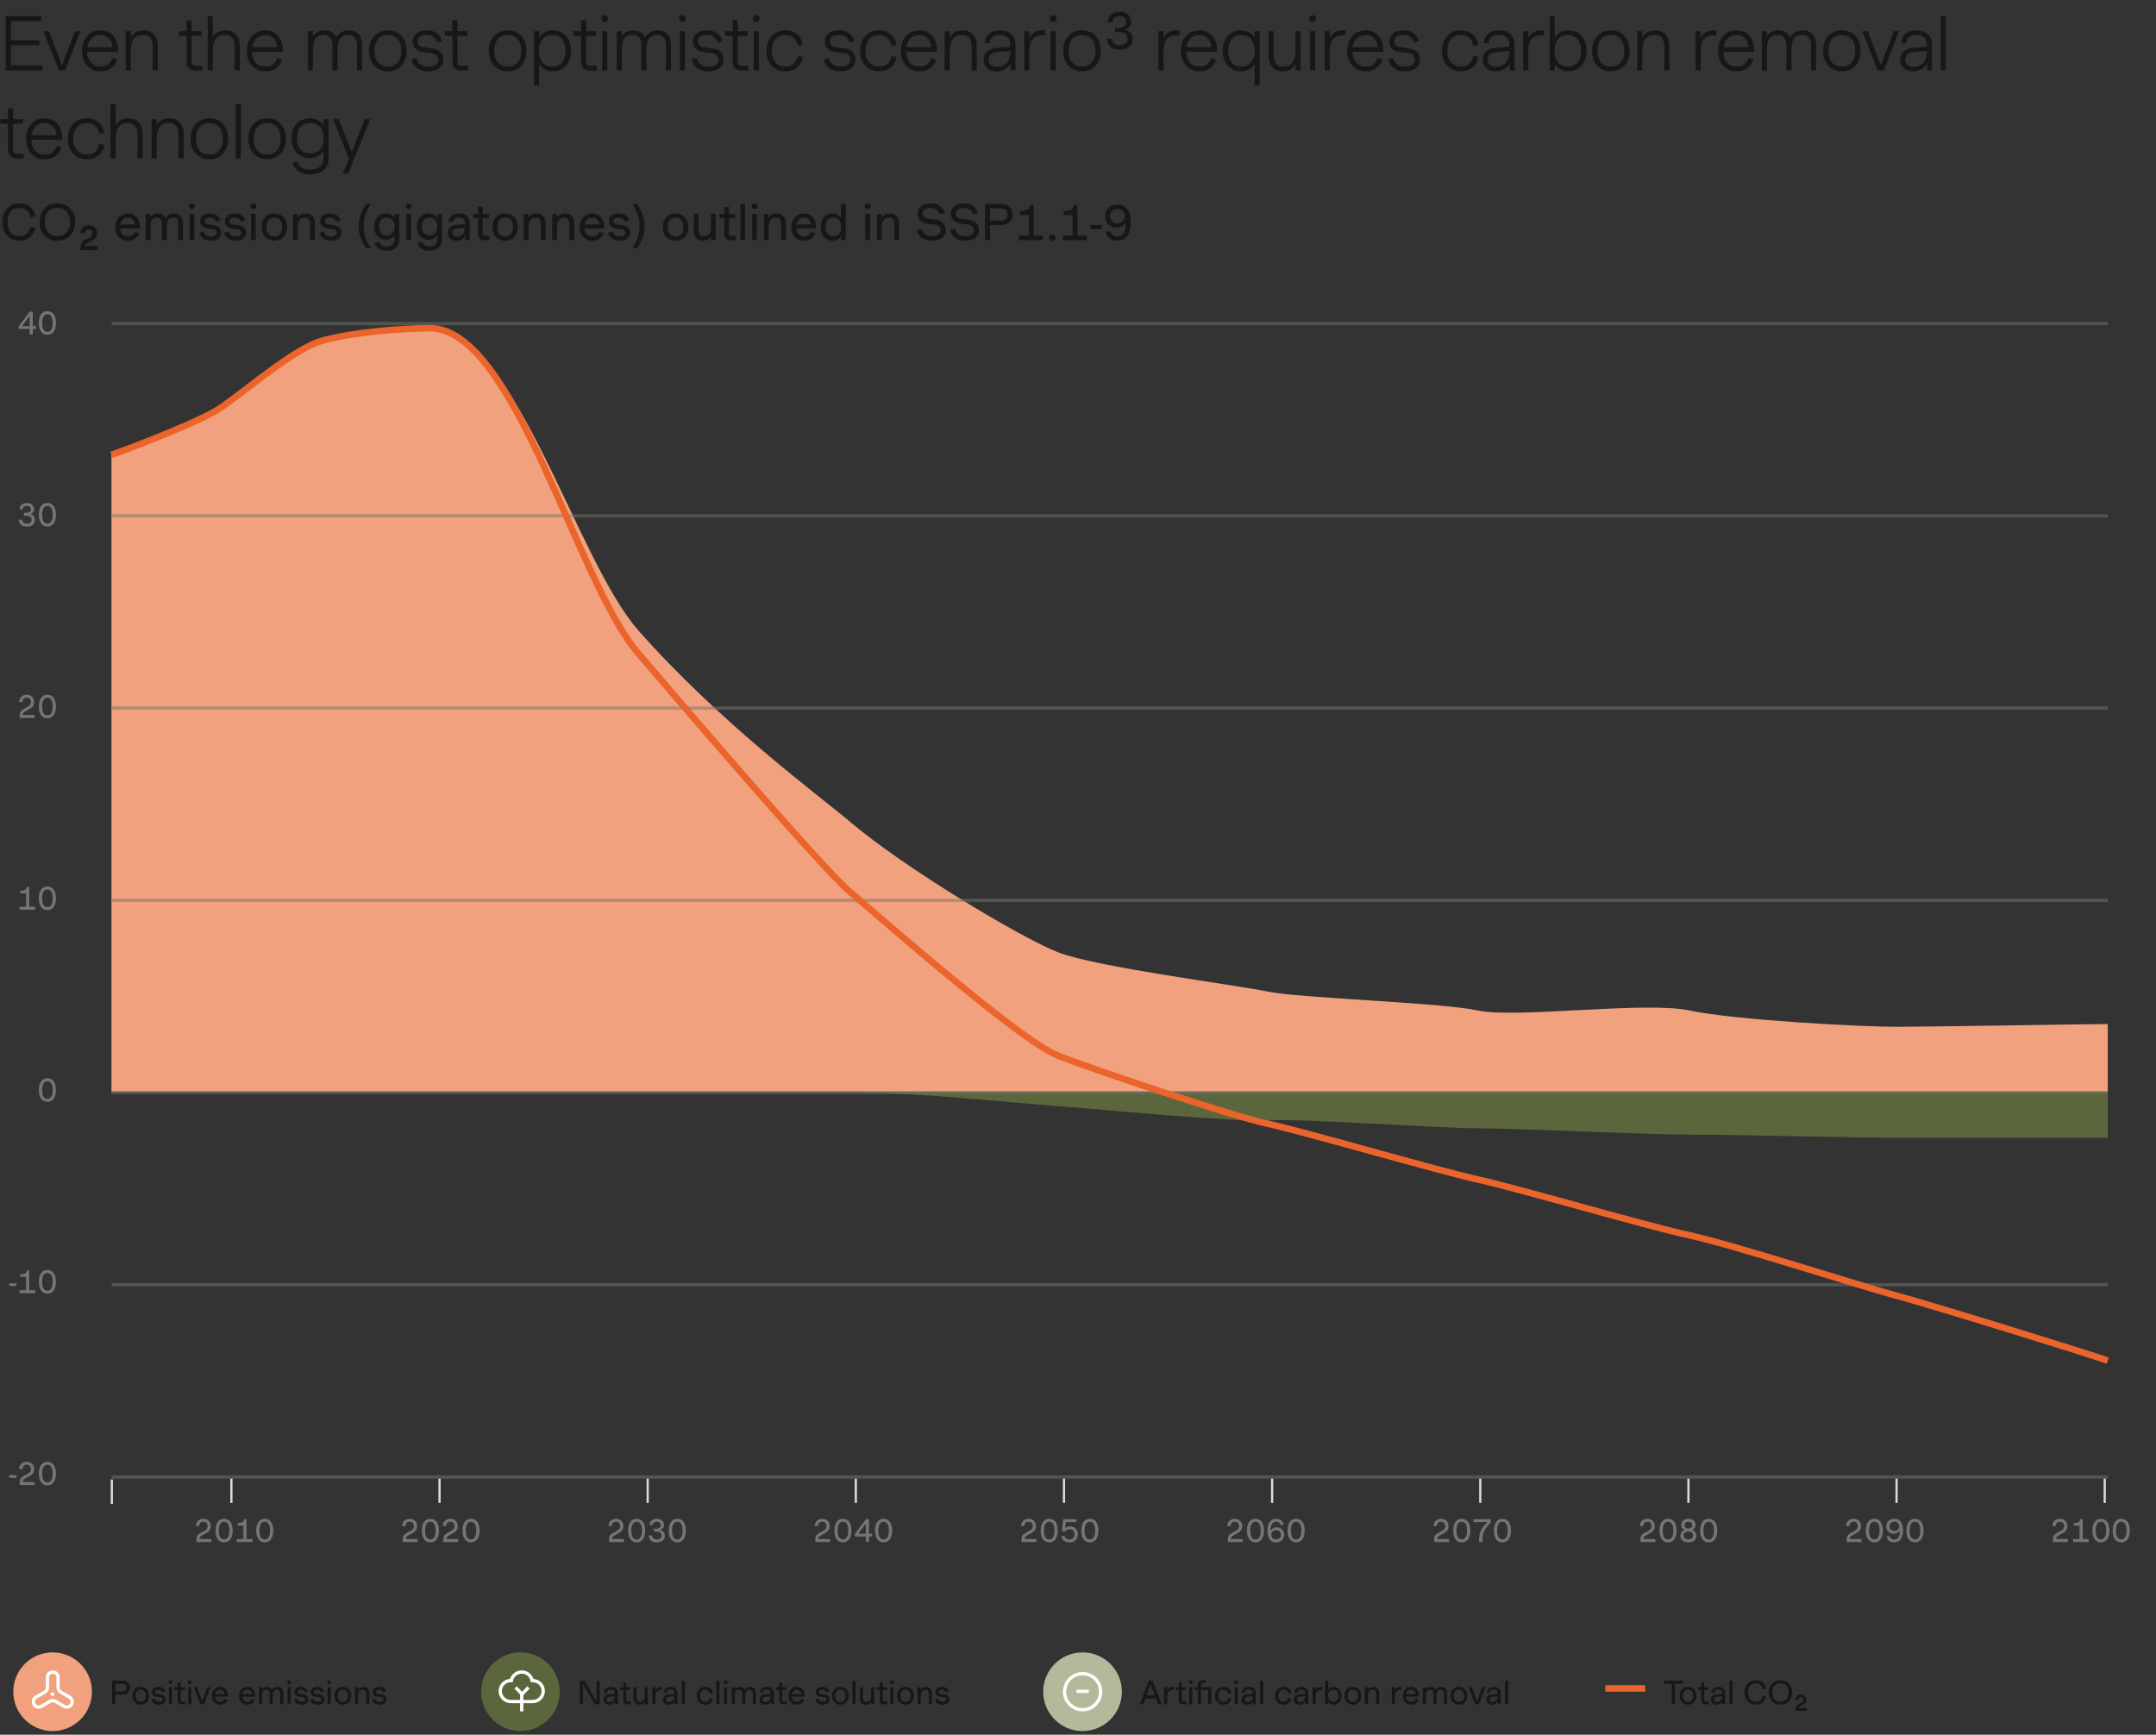 <svg width="343" height="276" viewBox="0 0 343 276" fill="none" xmlns="http://www.w3.org/2000/svg">
<rect x="0" y="0" width="343" height="276" fill="#333333" stroke="none"/>
<path d="M0.9 11.204L0.9 2.564L6.576 2.564L6.576 3.356L1.728 3.356L1.728 6.416L6.264 6.416V7.196L1.728 7.196L1.728 10.412L6.744 10.412V11.204L0.9 11.204ZM9.358 11.204L6.922 4.964H7.798L9.814 10.244H9.922L11.926 4.964H12.778L10.354 11.204H9.358ZM15.973 11.348C14.233 11.348 13.033 10.04 13.033 8.084C13.033 6.068 14.329 4.82 15.985 4.82C17.605 4.82 18.769 5.996 18.769 7.952V8.228L13.861 8.228C13.909 9.596 14.653 10.592 15.973 10.592C16.981 10.592 17.557 10.16 17.893 9.236L18.649 9.464C18.265 10.676 17.365 11.348 15.973 11.348ZM13.897 7.508H17.893C17.821 6.404 17.101 5.576 15.985 5.576C14.989 5.576 14.101 6.2 13.897 7.508ZM19.996 11.204V4.964H20.8V5.828H20.86C21.304 5.168 21.988 4.82 22.84 4.82C24.244 4.82 25.096 5.744 25.096 7.268V11.204H24.292V7.472C24.292 6.236 23.776 5.552 22.768 5.552C21.592 5.552 20.8 6.2 20.8 8.204V11.204H19.996ZM31.138 11.228C30.202 11.228 29.686 10.712 29.686 9.86V5.696H28.462V4.964H29.686V3.26H30.49V4.964H32.062V5.696H30.49V9.752C30.49 10.256 30.73 10.472 31.246 10.472H32.182V11.228H31.138ZM33.045 11.204V2.564H33.849V5.84H33.909C34.353 5.168 35.037 4.82 35.889 4.82C37.293 4.82 38.145 5.744 38.145 7.268V11.204H37.341V7.484C37.341 6.236 36.825 5.552 35.817 5.552C34.641 5.552 33.849 6.2 33.849 8.204V11.204H33.045ZM42.195 11.348C40.455 11.348 39.255 10.04 39.255 8.084C39.255 6.068 40.551 4.82 42.207 4.82C43.827 4.82 44.991 5.996 44.991 7.952V8.228H40.083C40.131 9.596 40.875 10.592 42.195 10.592C43.203 10.592 43.779 10.16 44.115 9.236L44.871 9.464C44.487 10.676 43.587 11.348 42.195 11.348ZM40.119 7.508L44.115 7.508C44.043 6.404 43.323 5.576 42.207 5.576C41.211 5.576 40.323 6.2 40.119 7.508ZM48.978 11.204V4.964H49.782V5.708H49.842C50.214 5.156 50.802 4.82 51.594 4.82C52.554 4.82 53.19 5.288 53.466 5.936H53.514C53.922 5.228 54.582 4.82 55.494 4.82C56.754 4.82 57.606 5.672 57.606 7.016V11.204H56.802V7.244C56.802 6.164 56.322 5.552 55.41 5.552C54.378 5.552 53.694 6.116 53.694 7.868V11.204H52.89V7.244C52.89 6.164 52.398 5.552 51.498 5.552C50.466 5.552 49.782 6.116 49.782 7.868V11.204L48.978 11.204ZM61.703 11.348C59.915 11.348 58.715 10.04 58.715 8.084C58.715 6.128 59.915 4.82 61.703 4.82C63.491 4.82 64.691 6.128 64.691 8.084C64.691 10.04 63.491 11.348 61.703 11.348ZM59.567 8.084C59.567 9.596 60.311 10.592 61.703 10.592C63.083 10.592 63.851 9.596 63.851 8.084C63.851 6.572 63.083 5.576 61.703 5.576C60.311 5.576 59.567 6.572 59.567 8.084ZM68.096 11.348C66.692 11.348 65.804 10.688 65.432 9.452L66.236 9.236C66.5 10.124 67.064 10.592 68.096 10.592C69.2 10.592 69.728 10.136 69.728 9.512C69.728 8.948 69.38 8.528 68.636 8.444L67.316 8.276C66.272 8.132 65.648 7.556 65.648 6.584C65.648 5.66 66.38 4.82 67.868 4.82C69.188 4.82 70.04 5.48 70.352 6.548L69.584 6.776C69.308 5.984 68.792 5.576 67.868 5.576C66.872 5.576 66.44 6.032 66.44 6.584C66.44 7.124 66.824 7.448 67.436 7.52L68.732 7.7C69.956 7.856 70.52 8.492 70.52 9.512C70.52 10.544 69.728 11.348 68.096 11.348ZM73.426 11.228C72.49 11.228 71.974 10.712 71.974 9.86V5.696H70.75V4.964H71.974V3.26H72.778V4.964H74.35V5.696H72.778V9.752C72.778 10.256 73.018 10.472 73.534 10.472H74.47V11.228H73.426ZM80.77 11.348C78.982 11.348 77.782 10.04 77.782 8.084C77.782 6.128 78.982 4.82 80.77 4.82C82.558 4.82 83.758 6.128 83.758 8.084C83.758 10.04 82.558 11.348 80.77 11.348ZM78.634 8.084C78.634 9.596 79.378 10.592 80.77 10.592C82.15 10.592 82.918 9.596 82.918 8.084C82.918 6.572 82.15 5.576 80.77 5.576C79.378 5.576 78.634 6.572 78.634 8.084ZM84.967 13.604V4.964L85.771 4.964V5.9H85.831C86.251 5.276 86.959 4.82 87.955 4.82C89.671 4.82 90.835 6.128 90.835 8.084C90.835 10.04 89.671 11.348 87.967 11.348C86.959 11.348 86.263 10.892 85.831 10.268H85.771V13.604H84.967ZM85.747 8.084C85.747 9.62 86.491 10.604 87.871 10.604C89.191 10.604 89.971 9.632 89.971 8.084C89.971 6.536 89.191 5.564 87.871 5.564C86.491 5.564 85.747 6.56 85.747 8.084ZM93.9 11.228C92.964 11.228 92.448 10.712 92.448 9.86V5.696H91.224V4.964H92.448V3.26L93.252 3.26V4.964H94.824V5.696H93.252V9.752C93.252 10.256 93.492 10.472 94.008 10.472H94.944V11.228H93.9ZM95.808 11.204V4.964H96.612V11.204H95.808ZM95.664 2.96C95.664 2.66 95.88 2.42 96.216 2.42C96.54 2.42 96.756 2.66 96.756 2.96C96.756 3.248 96.54 3.488 96.216 3.488C95.88 3.488 95.664 3.248 95.664 2.96ZM98.122 11.204V4.964H98.926V5.708H98.986C99.358 5.156 99.946 4.82 100.738 4.82C101.698 4.82 102.334 5.288 102.61 5.936H102.658C103.066 5.228 103.726 4.82 104.638 4.82C105.898 4.82 106.75 5.672 106.75 7.016V11.204H105.946V7.244C105.946 6.164 105.466 5.552 104.554 5.552C103.522 5.552 102.838 6.116 102.838 7.868V11.204H102.034V7.244C102.034 6.164 101.542 5.552 100.642 5.552C99.61 5.552 98.926 6.116 98.926 7.868V11.204H98.122ZM108.171 11.204V4.964H108.975V11.204H108.171ZM108.027 2.96C108.027 2.66 108.243 2.42 108.579 2.42C108.903 2.42 109.119 2.66 109.119 2.96C109.119 3.248 108.903 3.488 108.579 3.488C108.243 3.488 108.027 3.248 108.027 2.96ZM112.682 11.348C111.278 11.348 110.39 10.688 110.018 9.452L110.822 9.236C111.086 10.124 111.65 10.592 112.682 10.592C113.786 10.592 114.314 10.136 114.314 9.512C114.314 8.948 113.966 8.528 113.222 8.444L111.902 8.276C110.858 8.132 110.234 7.556 110.234 6.584C110.234 5.66 110.966 4.82 112.454 4.82C113.774 4.82 114.626 5.48 114.938 6.548L114.17 6.776C113.894 5.984 113.378 5.576 112.454 5.576C111.458 5.576 111.026 6.032 111.026 6.584C111.026 7.124 111.41 7.448 112.022 7.52L113.318 7.7C114.542 7.856 115.106 8.492 115.106 9.512C115.106 10.544 114.314 11.348 112.682 11.348ZM118.012 11.228C117.076 11.228 116.56 10.712 116.56 9.86V5.696H115.336V4.964H116.56V3.26H117.364V4.964L118.936 4.964V5.696L117.364 5.696V9.752C117.364 10.256 117.604 10.472 118.12 10.472H119.056V11.228H118.012ZM119.92 11.204V4.964H120.724V11.204H119.92ZM119.776 2.96C119.776 2.66 119.992 2.42 120.328 2.42C120.652 2.42 120.868 2.66 120.868 2.96C120.868 3.248 120.652 3.488 120.328 3.488C119.992 3.488 119.776 3.248 119.776 2.96ZM124.923 11.348C123.159 11.348 121.923 10.04 121.923 8.084C121.923 6.116 123.183 4.82 124.923 4.82C126.399 4.82 127.503 5.72 127.707 7.148L126.915 7.268C126.723 6.224 126.063 5.576 124.923 5.576C123.591 5.576 122.775 6.572 122.775 8.084C122.775 9.596 123.591 10.592 124.923 10.592C126.087 10.592 126.711 9.944 126.915 8.9L127.707 9.056C127.503 10.448 126.435 11.348 124.923 11.348ZM133.677 11.348C132.273 11.348 131.385 10.688 131.013 9.452L131.817 9.236C132.081 10.124 132.645 10.592 133.677 10.592C134.781 10.592 135.309 10.136 135.309 9.512C135.309 8.948 134.961 8.528 134.217 8.444L132.897 8.276C131.853 8.132 131.229 7.556 131.229 6.584C131.229 5.66 131.961 4.82 133.449 4.82C134.769 4.82 135.621 5.48 135.933 6.548L135.165 6.776C134.889 5.984 134.373 5.576 133.449 5.576C132.453 5.576 132.021 6.032 132.021 6.584C132.021 7.124 132.405 7.448 133.017 7.52L134.313 7.7C135.537 7.856 136.101 8.492 136.101 9.512C136.101 10.544 135.309 11.348 133.677 11.348ZM139.836 11.348C138.072 11.348 136.836 10.04 136.836 8.084C136.836 6.116 138.096 4.82 139.836 4.82C141.312 4.82 142.416 5.72 142.62 7.148L141.828 7.268C141.636 6.224 140.976 5.576 139.836 5.576C138.504 5.576 137.688 6.572 137.688 8.084C137.688 9.596 138.504 10.592 139.836 10.592C141 10.592 141.624 9.944 141.828 8.9L142.62 9.056C142.416 10.448 141.348 11.348 139.836 11.348ZM146.262 11.348C144.522 11.348 143.322 10.04 143.322 8.084C143.322 6.068 144.618 4.82 146.274 4.82C147.894 4.82 149.058 5.996 149.058 7.952V8.228H144.15C144.198 9.596 144.942 10.592 146.262 10.592C147.27 10.592 147.846 10.16 148.182 9.236L148.938 9.464C148.554 10.676 147.654 11.348 146.262 11.348ZM144.186 7.508L148.182 7.508C148.11 6.404 147.39 5.576 146.274 5.576C145.278 5.576 144.39 6.2 144.186 7.508ZM150.285 11.204V4.964H151.089V5.828H151.149C151.593 5.168 152.277 4.82 153.129 4.82C154.533 4.82 155.385 5.744 155.385 7.268V11.204H154.581V7.472C154.581 6.236 154.065 5.552 153.057 5.552C151.881 5.552 151.089 6.2 151.089 8.204V11.204H150.285ZM158.523 11.348C157.263 11.348 156.483 10.592 156.483 9.512C156.483 8.468 157.191 7.724 158.523 7.616L160.743 7.424V7.052C160.743 6.2 160.203 5.564 159.099 5.564C158.067 5.564 157.491 6.032 157.443 6.896L156.663 6.896C156.711 5.72 157.563 4.82 159.099 4.82C160.635 4.82 161.547 5.732 161.547 7.064V9.908L161.583 11.204H160.791L160.779 10.184H160.731C160.263 10.988 159.495 11.348 158.523 11.348ZM157.287 9.5C157.287 10.196 157.767 10.628 158.619 10.628C159.843 10.628 160.743 9.8 160.743 8.108V8.096L158.655 8.276C157.719 8.36 157.287 8.84 157.287 9.5ZM162.942 11.204V4.964H163.746V5.948H163.806C164.166 5.3 164.778 4.82 165.834 4.82H166.254V5.636H165.642C164.442 5.636 163.746 6.488 163.746 8.144V11.204H162.942ZM167.143 11.204V4.964H167.947V11.204H167.143ZM166.999 2.96C166.999 2.66 167.215 2.42 167.551 2.42C167.875 2.42 168.091 2.66 168.091 2.96C168.091 3.248 167.875 3.488 167.551 3.488C167.215 3.488 166.999 3.248 166.999 2.96ZM172.134 11.348C170.346 11.348 169.146 10.04 169.146 8.084C169.146 6.128 170.346 4.82 172.134 4.82C173.922 4.82 175.122 6.128 175.122 8.084C175.122 10.04 173.922 11.348 172.134 11.348ZM169.998 8.084C169.998 9.596 170.742 10.592 172.134 10.592C173.514 10.592 174.282 9.596 174.282 8.084C174.282 6.572 173.514 5.576 172.134 5.576C170.742 5.576 169.998 6.572 169.998 8.084ZM178.155 7.904C176.871 7.904 176.139 7.232 176.091 6.152H176.895C176.943 6.812 177.387 7.196 178.155 7.196C178.923 7.196 179.367 6.812 179.367 6.164C179.367 5.492 178.935 5.12 178.059 5.12H177.387V4.424H177.999C178.767 4.424 179.175 4.04 179.175 3.5C179.175 2.936 178.779 2.576 178.143 2.576C177.411 2.576 177.051 2.936 177.015 3.512H176.235C176.283 2.528 176.991 1.856 178.143 1.856C179.295 1.856 179.955 2.588 179.955 3.464C179.955 4.064 179.631 4.436 179.007 4.676V4.736C179.775 4.928 180.183 5.468 180.183 6.236C180.183 7.22 179.439 7.904 178.155 7.904ZM184.3 11.204V4.964L185.104 4.964V5.948H185.164C185.524 5.3 186.136 4.82 187.192 4.82H187.612V5.636H187C185.8 5.636 185.104 6.488 185.104 8.144V11.204H184.3ZM190.813 11.348C189.073 11.348 187.873 10.04 187.873 8.084C187.873 6.068 189.169 4.82 190.825 4.82C192.445 4.82 193.609 5.996 193.609 7.952V8.228L188.701 8.228C188.749 9.596 189.493 10.592 190.813 10.592C191.821 10.592 192.397 10.16 192.733 9.236L193.489 9.464C193.105 10.676 192.205 11.348 190.813 11.348ZM188.737 7.508L192.733 7.508C192.661 6.404 191.941 5.576 190.825 5.576C189.829 5.576 188.941 6.2 188.737 7.508ZM199.588 13.604V10.268H199.54C199.096 10.892 198.4 11.348 197.392 11.348C195.7 11.348 194.524 10.04 194.524 8.084C194.524 6.128 195.7 4.82 197.404 4.82C198.4 4.82 199.108 5.276 199.54 5.9H199.588V4.964H200.392V13.604H199.588ZM195.388 8.084C195.388 9.632 196.18 10.604 197.5 10.604C198.868 10.604 199.612 9.62 199.612 8.084C199.612 6.56 198.868 5.564 197.5 5.564C196.18 5.564 195.388 6.536 195.388 8.084ZM206.912 4.964V11.204H206.108V10.34H206.048C205.604 11 204.92 11.348 204.068 11.348C202.664 11.348 201.812 10.424 201.812 8.9V4.964H202.616V8.696C202.616 9.932 203.132 10.616 204.14 10.616C205.316 10.616 206.108 9.968 206.108 7.964V4.964H206.912ZM208.43 11.204V4.964H209.234V11.204H208.43ZM208.286 2.96C208.286 2.66 208.502 2.42 208.838 2.42C209.162 2.42 209.378 2.66 209.378 2.96C209.378 3.248 209.162 3.488 208.838 3.488C208.502 3.488 208.286 3.248 208.286 2.96ZM210.745 11.204V4.964H211.549V5.948H211.609C211.969 5.3 212.581 4.82 213.637 4.82H214.057V5.636H213.445C212.245 5.636 211.549 6.488 211.549 8.144V11.204H210.745ZM217.258 11.348C215.518 11.348 214.318 10.04 214.318 8.084C214.318 6.068 215.614 4.82 217.27 4.82C218.89 4.82 220.054 5.996 220.054 7.952V8.228L215.146 8.228C215.194 9.596 215.938 10.592 217.258 10.592C218.266 10.592 218.842 10.16 219.178 9.236L219.934 9.464C219.55 10.676 218.65 11.348 217.258 11.348ZM215.182 7.508L219.178 7.508C219.106 6.404 218.386 5.576 217.27 5.576C216.274 5.576 215.386 6.2 215.182 7.508ZM223.476 11.348C222.072 11.348 221.184 10.688 220.812 9.452L221.616 9.236C221.88 10.124 222.444 10.592 223.476 10.592C224.58 10.592 225.108 10.136 225.108 9.512C225.108 8.948 224.76 8.528 224.016 8.444L222.696 8.276C221.652 8.132 221.028 7.556 221.028 6.584C221.028 5.66 221.76 4.82 223.248 4.82C224.568 4.82 225.42 5.48 225.732 6.548L224.964 6.776C224.688 5.984 224.172 5.576 223.248 5.576C222.252 5.576 221.82 6.032 221.82 6.584C221.82 7.124 222.204 7.448 222.816 7.52L224.112 7.7C225.336 7.856 225.9 8.492 225.9 9.512C225.9 10.544 225.108 11.348 223.476 11.348ZM232.395 11.348C230.631 11.348 229.395 10.04 229.395 8.084C229.395 6.116 230.655 4.82 232.395 4.82C233.871 4.82 234.975 5.72 235.179 7.148L234.387 7.268C234.195 6.224 233.535 5.576 232.395 5.576C231.063 5.576 230.247 6.572 230.247 8.084C230.247 9.596 231.063 10.592 232.395 10.592C233.559 10.592 234.183 9.944 234.387 8.9L235.179 9.056C234.975 10.448 233.907 11.348 232.395 11.348ZM237.909 11.348C236.649 11.348 235.869 10.592 235.869 9.512C235.869 8.468 236.577 7.724 237.909 7.616L240.129 7.424V7.052C240.129 6.2 239.589 5.564 238.485 5.564C237.453 5.564 236.877 6.032 236.829 6.896H236.049C236.097 5.72 236.949 4.82 238.485 4.82C240.021 4.82 240.933 5.732 240.933 7.064V9.908L240.969 11.204H240.177L240.165 10.184H240.117C239.649 10.988 238.881 11.348 237.909 11.348ZM236.673 9.5C236.673 10.196 237.153 10.628 238.005 10.628C239.229 10.628 240.129 9.8 240.129 8.108V8.096L238.041 8.276C237.105 8.36 236.673 8.84 236.673 9.5ZM242.328 11.204V4.964H243.132V5.948H243.192C243.552 5.3 244.164 4.82 245.22 4.82H245.64V5.636H245.028C243.828 5.636 243.132 6.488 243.132 8.144V11.204H242.328ZM249.518 11.348C248.522 11.348 247.814 10.892 247.394 10.268H247.334V11.204H246.53V2.564L247.334 2.564V5.9H247.394C247.826 5.276 248.522 4.82 249.53 4.82C251.234 4.82 252.398 6.128 252.398 8.084C252.398 10.04 251.234 11.348 249.518 11.348ZM247.31 8.084C247.31 9.608 248.054 10.604 249.434 10.604C250.754 10.604 251.534 9.632 251.534 8.084C251.534 6.536 250.754 5.564 249.434 5.564C248.054 5.564 247.31 6.548 247.31 8.084ZM256.278 11.348C254.49 11.348 253.29 10.04 253.29 8.084C253.29 6.128 254.49 4.82 256.278 4.82C258.066 4.82 259.266 6.128 259.266 8.084C259.266 10.04 258.066 11.348 256.278 11.348ZM254.142 8.084C254.142 9.596 254.886 10.592 256.278 10.592C257.658 10.592 258.426 9.596 258.426 8.084C258.426 6.572 257.658 5.576 256.278 5.576C254.886 5.576 254.142 6.572 254.142 8.084ZM260.475 11.204V4.964H261.279V5.828H261.339C261.783 5.168 262.467 4.82 263.319 4.82C264.723 4.82 265.575 5.744 265.575 7.268V11.204H264.771V7.472C264.771 6.236 264.255 5.552 263.247 5.552C262.071 5.552 261.279 6.2 261.279 8.204V11.204H260.475ZM269.757 11.204V4.964H270.561V5.948H270.621C270.981 5.3 271.593 4.82 272.649 4.82H273.069V5.636H272.457C271.257 5.636 270.561 6.488 270.561 8.144V11.204H269.757ZM276.27 11.348C274.53 11.348 273.33 10.04 273.33 8.084C273.33 6.068 274.626 4.82 276.282 4.82C277.902 4.82 279.066 5.996 279.066 7.952V8.228H274.158C274.206 9.596 274.95 10.592 276.27 10.592C277.278 10.592 277.854 10.16 278.19 9.236L278.946 9.464C278.562 10.676 277.662 11.348 276.27 11.348ZM274.194 7.508H278.19C278.118 6.404 277.398 5.576 276.282 5.576C275.286 5.576 274.398 6.2 274.194 7.508ZM280.293 11.204V4.964H281.097V5.708H281.157C281.529 5.156 282.117 4.82 282.909 4.82C283.869 4.82 284.505 5.288 284.781 5.936H284.829C285.237 5.228 285.897 4.82 286.809 4.82C288.069 4.82 288.921 5.672 288.921 7.016V11.204H288.117V7.244C288.117 6.164 287.637 5.552 286.725 5.552C285.693 5.552 285.009 6.116 285.009 7.868V11.204H284.205V7.244C284.205 6.164 283.713 5.552 282.813 5.552C281.781 5.552 281.097 6.116 281.097 7.868V11.204H280.293ZM293.018 11.348C291.23 11.348 290.03 10.04 290.03 8.084C290.03 6.128 291.23 4.82 293.018 4.82C294.806 4.82 296.006 6.128 296.006 8.084C296.006 10.04 294.806 11.348 293.018 11.348ZM290.882 8.084C290.882 9.596 291.626 10.592 293.018 10.592C294.398 10.592 295.166 9.596 295.166 8.084C295.166 6.572 294.398 5.576 293.018 5.576C291.626 5.576 290.882 6.572 290.882 8.084ZM298.707 11.204L296.271 4.964H297.147L299.163 10.244H299.271L301.275 4.964H302.127L299.703 11.204H298.707ZM304.328 11.348C303.068 11.348 302.288 10.592 302.288 9.512C302.288 8.468 302.996 7.724 304.328 7.616L306.548 7.424V7.052C306.548 6.2 306.008 5.564 304.904 5.564C303.872 5.564 303.296 6.032 303.248 6.896H302.468C302.516 5.72 303.368 4.82 304.904 4.82C306.44 4.82 307.352 5.732 307.352 7.064V9.908L307.388 11.204H306.596L306.584 10.184H306.536C306.068 10.988 305.3 11.348 304.328 11.348ZM303.092 9.5C303.092 10.196 303.572 10.628 304.424 10.628C305.648 10.628 306.548 9.8 306.548 8.108V8.096L304.46 8.276C303.524 8.36 303.092 8.84 303.092 9.5ZM308.747 11.204V2.564H309.551V11.204H308.747ZM2.736 25.228C1.8 25.228 1.284 24.712 1.284 23.86L1.284 19.696H0.06L0.06 18.964H1.284L1.284 17.26H2.088L2.088 18.964H3.66V19.696H2.088L2.088 23.752C2.088 24.256 2.328 24.472 2.844 24.472H3.78V25.228H2.736ZM7.084 25.348C5.344 25.348 4.144 24.04 4.144 22.084C4.144 20.068 5.44 18.82 7.096 18.82C8.716 18.82 9.88 19.996 9.88 21.952V22.228H4.972C5.02 23.596 5.764 24.592 7.084 24.592C8.092 24.592 8.668 24.16 9.004 23.236L9.76 23.464C9.376 24.676 8.476 25.348 7.084 25.348ZM5.008 21.508H9.004C8.932 20.404 8.212 19.576 7.096 19.576C6.1 19.576 5.212 20.2 5.008 21.508ZM13.795 25.348C12.031 25.348 10.795 24.04 10.795 22.084C10.795 20.116 12.055 18.82 13.795 18.82C15.271 18.82 16.375 19.72 16.579 21.148L15.787 21.268C15.595 20.224 14.935 19.576 13.795 19.576C12.463 19.576 11.647 20.572 11.647 22.084C11.647 23.596 12.463 24.592 13.795 24.592C14.959 24.592 15.583 23.944 15.787 22.9L16.579 23.056C16.375 24.448 15.307 25.348 13.795 25.348ZM17.593 25.204V16.564H18.398V19.84H18.457C18.901 19.168 19.585 18.82 20.438 18.82C21.841 18.82 22.694 19.744 22.694 21.268V25.204H21.89V21.484C21.89 20.236 21.373 19.552 20.366 19.552C19.189 19.552 18.398 20.2 18.398 22.204V25.204H17.593ZM24.115 25.204V18.964H24.919V19.828H24.979C25.423 19.168 26.107 18.82 26.959 18.82C28.363 18.82 29.215 19.744 29.215 21.268V25.204H28.411V21.472C28.411 20.236 27.895 19.552 26.887 19.552C25.711 19.552 24.919 20.2 24.919 22.204V25.204H24.115ZM33.313 25.348C31.525 25.348 30.325 24.04 30.325 22.084C30.325 20.128 31.525 18.82 33.313 18.82C35.101 18.82 36.301 20.128 36.301 22.084C36.301 24.04 35.101 25.348 33.313 25.348ZM31.177 22.084C31.177 23.596 31.921 24.592 33.313 24.592C34.693 24.592 35.461 23.596 35.461 22.084C35.461 20.572 34.693 19.576 33.313 19.576C31.921 19.576 31.177 20.572 31.177 22.084ZM37.51 25.204L37.51 16.564H38.314L38.314 25.204H37.51ZM42.501 25.348C40.713 25.348 39.513 24.04 39.513 22.084C39.513 20.128 40.713 18.82 42.501 18.82C44.289 18.82 45.489 20.128 45.489 22.084C45.489 24.04 44.289 25.348 42.501 25.348ZM40.365 22.084C40.365 23.596 41.109 24.592 42.501 24.592C43.881 24.592 44.649 23.596 44.649 22.084C44.649 20.572 43.881 19.576 42.501 19.576C41.109 19.576 40.365 20.572 40.365 22.084ZM49.41 27.748C47.682 27.748 46.854 26.98 46.542 25.936L47.334 25.696C47.574 26.524 48.138 27.004 49.41 27.004C50.73 27.004 51.474 26.236 51.474 25.108V24.064H51.426C51.006 24.712 50.262 25.156 49.278 25.156C47.502 25.156 46.386 23.824 46.386 21.988C46.386 20.152 47.526 18.82 49.29 18.82C50.262 18.82 50.982 19.252 51.426 19.9H51.474V18.964H52.278L52.278 25.192C52.278 26.716 51.138 27.748 49.41 27.748ZM47.238 21.988C47.238 23.452 48.018 24.412 49.374 24.412C50.706 24.412 51.498 23.512 51.498 21.988C51.498 20.488 50.706 19.564 49.374 19.564C48.018 19.564 47.238 20.524 47.238 21.988ZM54.526 27.604L55.522 25.264L53.002 18.964H53.89L55.906 24.076H56.002L58.03 18.964H58.894L55.402 27.604L54.526 27.604Z" fill="#161814"/>
<path d="M3.104 38.3C1.544 38.3 0.376 37.132 0.376 35.324C0.376 33.516 1.56 32.348 3.104 32.348C4.464 32.348 5.416 33.124 5.616 34.436L4.84 34.564C4.656 33.676 4.12 33.084 3.12 33.084C1.896 33.084 1.208 33.94 1.208 35.324C1.208 36.708 1.888 37.564 3.12 37.564C4.12 37.564 4.608 36.996 4.824 36.076L5.6 36.26C5.384 37.548 4.432 38.3 3.104 38.3ZM9.13 38.3C7.442 38.3 6.298 37.132 6.298 35.324C6.298 33.516 7.442 32.348 9.13 32.348C10.786 32.348 11.962 33.516 11.962 35.324C11.962 37.132 10.786 38.3 9.13 38.3ZM7.13 35.324C7.13 36.636 7.818 37.564 9.13 37.564C10.402 37.564 11.13 36.636 11.13 35.324C11.13 34.012 10.402 33.084 9.13 33.084C7.818 33.084 7.13 34.012 7.13 35.324ZM12.816 39.268C12.816 38.868 12.936 38.476 13.48 38.196L14.24 37.804C14.6 37.62 14.704 37.404 14.704 37.1C14.704 36.74 14.496 36.5 14.12 36.5C13.752 36.5 13.52 36.708 13.504 37.108H12.784C12.784 36.388 13.288 35.836 14.12 35.836C14.896 35.836 15.44 36.356 15.44 37.092C15.44 37.7 15.16 38.052 14.464 38.396L13.784 38.732C13.592 38.828 13.52 38.924 13.52 39.084V39.14H15.52V39.804H12.816V39.268ZM20.337 38.3C19.161 38.3 18.329 37.444 18.329 36.124C18.329 34.828 19.193 33.948 20.345 33.948C21.465 33.948 22.249 34.724 22.249 36.116V36.34H19.097C19.169 37.124 19.617 37.612 20.337 37.612C20.905 37.612 21.233 37.364 21.449 36.876L22.145 37.116C21.881 37.868 21.281 38.3 20.337 38.3ZM19.121 35.724H21.457C21.409 35.108 20.993 34.636 20.345 34.636C19.753 34.636 19.257 34.988 19.121 35.724ZM23.185 38.204V34.044L23.937 34.044V34.516H23.985C24.257 34.148 24.609 33.948 25.129 33.948C25.713 33.948 26.137 34.204 26.353 34.636H26.393C26.689 34.188 27.089 33.948 27.689 33.948C28.521 33.948 29.105 34.524 29.105 35.428V38.204H28.353V35.612C28.353 34.972 28.057 34.636 27.553 34.636C26.921 34.636 26.521 35.036 26.521 35.996V38.204H25.769V35.612C25.769 34.972 25.473 34.636 24.969 34.636C24.337 34.636 23.937 35.036 23.937 35.996V38.204H23.185ZM30.162 38.204V34.044H30.914V38.204H30.162ZM30.074 32.804C30.074 32.54 30.258 32.348 30.538 32.348C30.818 32.348 31.002 32.54 31.002 32.804C31.002 33.06 30.818 33.26 30.538 33.26C30.258 33.26 30.074 33.06 30.074 32.804ZM33.533 38.3C32.509 38.3 31.941 37.836 31.693 37.06L32.437 36.844C32.581 37.34 32.893 37.612 33.533 37.612C34.205 37.612 34.469 37.38 34.469 37.052C34.469 36.756 34.261 36.532 33.901 36.484L33.045 36.372C32.269 36.268 31.837 35.884 31.837 35.18C31.837 34.516 32.365 33.948 33.389 33.948C34.285 33.948 34.869 34.372 35.077 35.044L34.357 35.276C34.197 34.868 33.917 34.636 33.389 34.636C32.797 34.636 32.565 34.892 32.565 35.18C32.565 35.476 32.781 35.652 33.141 35.7L33.989 35.82C34.805 35.932 35.197 36.388 35.197 37.052C35.197 37.78 34.605 38.3 33.533 38.3ZM37.478 38.3C36.454 38.3 35.886 37.836 35.638 37.06L36.382 36.844C36.526 37.34 36.838 37.612 37.478 37.612C38.15 37.612 38.414 37.38 38.414 37.052C38.414 36.756 38.206 36.532 37.846 36.484L36.99 36.372C36.214 36.268 35.782 35.884 35.782 35.18C35.782 34.516 36.31 33.948 37.334 33.948C38.23 33.948 38.814 34.372 39.022 35.044L38.302 35.276C38.142 34.868 37.862 34.636 37.334 34.636C36.742 34.636 36.51 34.892 36.51 35.18C36.51 35.476 36.726 35.652 37.086 35.7L37.934 35.82C38.75 35.932 39.142 36.388 39.142 37.052C39.142 37.78 38.55 38.3 37.478 38.3ZM39.927 38.204V34.044H40.679V38.204H39.927ZM39.839 32.804C39.839 32.54 40.023 32.348 40.303 32.348C40.583 32.348 40.767 32.54 40.767 32.804C40.767 33.06 40.583 33.26 40.303 33.26C40.023 33.26 39.839 33.06 39.839 32.804ZM43.642 38.3C42.45 38.3 41.602 37.444 41.602 36.124C41.602 34.804 42.45 33.948 43.642 33.948C44.826 33.948 45.682 34.804 45.682 36.124C45.682 37.444 44.826 38.3 43.642 38.3ZM42.386 36.124C42.386 37.044 42.818 37.612 43.642 37.612C44.45 37.612 44.898 37.044 44.898 36.124C44.898 35.204 44.45 34.636 43.642 34.636C42.818 34.636 42.386 35.204 42.386 36.124ZM46.599 38.204V34.044H47.351V34.54H47.399C47.695 34.156 48.087 33.948 48.615 33.948C49.503 33.948 50.087 34.524 50.087 35.524V38.204H49.335V35.668C49.335 34.972 49.007 34.636 48.479 34.636C47.807 34.636 47.351 35.068 47.351 36.124V38.204H46.599ZM52.642 38.3C51.618 38.3 51.05 37.836 50.802 37.06L51.546 36.844C51.69 37.34 52.002 37.612 52.642 37.612C53.314 37.612 53.578 37.38 53.578 37.052C53.578 36.756 53.37 36.532 53.01 36.484L52.154 36.372C51.378 36.268 50.946 35.884 50.946 35.18C50.946 34.516 51.474 33.948 52.498 33.948C53.394 33.948 53.978 34.372 54.186 35.044L53.466 35.276C53.306 34.868 53.026 34.636 52.498 34.636C51.906 34.636 51.674 34.892 51.674 35.18C51.674 35.476 51.89 35.652 52.25 35.7L53.098 35.82C53.914 35.932 54.306 36.388 54.306 37.052C54.306 37.78 53.714 38.3 52.642 38.3ZM58.291 39.516C57.603 38.564 57.059 37.452 57.059 35.98C57.059 34.508 57.603 33.388 58.291 32.444H58.995C58.251 33.588 57.859 34.692 57.859 35.98C57.859 37.268 58.251 38.364 58.995 39.516H58.291ZM61.556 39.9C60.428 39.9 59.796 39.396 59.588 38.7L60.34 38.476C60.476 38.948 60.844 39.228 61.556 39.228C62.332 39.228 62.764 38.78 62.764 38.14V37.5H62.716C62.436 37.892 61.956 38.14 61.38 38.14C60.284 38.14 59.516 37.292 59.516 36.044C59.516 34.804 60.308 33.948 61.404 33.948C61.956 33.948 62.404 34.18 62.716 34.588H62.764V34.044H63.516V38.18C63.516 39.22 62.756 39.9 61.556 39.9ZM60.3 36.044C60.3 36.924 60.788 37.452 61.54 37.452C62.276 37.452 62.788 36.948 62.788 36.044C62.788 35.156 62.276 34.636 61.54 34.636C60.788 34.636 60.3 35.164 60.3 36.044ZM64.638 38.204V34.044L65.39 34.044V38.204H64.638ZM64.55 32.804C64.55 32.54 64.734 32.348 65.014 32.348C65.294 32.348 65.478 32.54 65.478 32.804C65.478 33.06 65.294 33.26 65.014 33.26C64.734 33.26 64.55 33.06 64.55 32.804ZM68.353 39.9C67.225 39.9 66.593 39.396 66.385 38.7L67.137 38.476C67.273 38.948 67.641 39.228 68.353 39.228C69.129 39.228 69.561 38.78 69.561 38.14V37.5H69.513C69.233 37.892 68.753 38.14 68.177 38.14C67.081 38.14 66.313 37.292 66.313 36.044C66.313 34.804 67.105 33.948 68.201 33.948C68.753 33.948 69.201 34.18 69.513 34.588H69.561V34.044H70.313V38.18C70.313 39.22 69.553 39.9 68.353 39.9ZM67.097 36.044C67.097 36.924 67.585 37.452 68.337 37.452C69.073 37.452 69.585 36.948 69.585 36.044C69.585 35.156 69.073 34.636 68.337 34.636C67.585 34.636 67.097 35.164 67.097 36.044ZM72.595 38.3C71.771 38.3 71.243 37.796 71.243 37.068C71.243 36.332 71.691 35.852 72.635 35.772L73.979 35.66V35.484C73.979 34.948 73.667 34.62 73.059 34.62C72.411 34.62 72.123 34.908 72.083 35.34H71.363C71.395 34.532 72.019 33.948 73.059 33.948C74.115 33.948 74.731 34.548 74.731 35.468V37.316L74.747 38.204H74.019L74.011 37.62H73.963C73.683 38.076 73.147 38.3 72.595 38.3ZM71.979 37.036C71.979 37.412 72.235 37.66 72.723 37.66C73.339 37.66 73.907 37.22 73.971 36.252L72.779 36.364C72.211 36.42 71.979 36.684 71.979 37.036ZM77.131 38.22C76.419 38.22 76.043 37.828 76.043 37.188V34.7H75.267V34.044H76.043V32.908H76.795V34.044H77.803V34.7H76.795V37.116C76.795 37.404 76.931 37.532 77.235 37.532H77.883V38.22H77.131ZM80.361 38.3C79.169 38.3 78.321 37.444 78.321 36.124C78.321 34.804 79.169 33.948 80.361 33.948C81.545 33.948 82.401 34.804 82.401 36.124C82.401 37.444 81.545 38.3 80.361 38.3ZM79.105 36.124C79.105 37.044 79.537 37.612 80.361 37.612C81.169 37.612 81.617 37.044 81.617 36.124C81.617 35.204 81.169 34.636 80.361 34.636C79.537 34.636 79.105 35.204 79.105 36.124ZM83.318 38.204V34.044H84.07V34.54H84.118C84.414 34.156 84.806 33.948 85.334 33.948C86.222 33.948 86.806 34.524 86.806 35.524V38.204H86.054V35.668C86.054 34.972 85.726 34.636 85.198 34.636C84.526 34.636 84.07 35.068 84.07 36.124V38.204H83.318ZM87.865 38.204V34.044H88.617V34.54H88.665C88.961 34.156 89.353 33.948 89.881 33.948C90.769 33.948 91.353 34.524 91.353 35.524V38.204H90.601V35.668C90.601 34.972 90.273 34.636 89.745 34.636C89.073 34.636 88.617 35.068 88.617 36.124V38.204H87.865ZM94.22 38.3C93.044 38.3 92.212 37.444 92.212 36.124C92.212 34.828 93.076 33.948 94.228 33.948C95.348 33.948 96.132 34.724 96.132 36.116V36.34H92.98C93.052 37.124 93.5 37.612 94.22 37.612C94.788 37.612 95.116 37.364 95.332 36.876L96.028 37.116C95.764 37.868 95.164 38.3 94.22 38.3ZM93.004 35.724H95.34C95.292 35.108 94.876 34.636 94.228 34.636C93.636 34.636 93.14 34.988 93.004 35.724ZM98.564 38.3C97.54 38.3 96.972 37.836 96.724 37.06L97.468 36.844C97.612 37.34 97.924 37.612 98.564 37.612C99.236 37.612 99.5 37.38 99.5 37.052C99.5 36.756 99.292 36.532 98.932 36.484L98.076 36.372C97.3 36.268 96.868 35.884 96.868 35.18C96.868 34.516 97.396 33.948 98.42 33.948C99.316 33.948 99.9 34.372 100.108 35.044L99.388 35.276C99.228 34.868 98.948 34.636 98.42 34.636C97.828 34.636 97.596 34.892 97.596 35.18C97.596 35.476 97.812 35.652 98.172 35.7L99.02 35.82C99.836 35.932 100.228 36.388 100.228 37.052C100.228 37.78 99.636 38.3 98.564 38.3ZM100.613 39.516C101.357 38.372 101.749 37.268 101.749 35.98C101.749 34.692 101.357 33.596 100.613 32.444H101.317C102.005 33.396 102.549 34.508 102.549 35.98C102.549 37.452 102.005 38.572 101.317 39.516H100.613ZM107.478 38.3C106.286 38.3 105.438 37.444 105.438 36.124C105.438 34.804 106.286 33.948 107.478 33.948C108.662 33.948 109.518 34.804 109.518 36.124C109.518 37.444 108.662 38.3 107.478 38.3ZM106.222 36.124C106.222 37.044 106.654 37.612 107.478 37.612C108.286 37.612 108.734 37.044 108.734 36.124C108.734 35.204 108.286 34.636 107.478 34.636C106.654 34.636 106.222 35.204 106.222 36.124ZM113.859 34.044V38.204H113.107V37.708H113.059C112.763 38.092 112.371 38.3 111.843 38.3C110.955 38.3 110.371 37.724 110.371 36.724V34.044H111.123V36.58C111.123 37.276 111.451 37.612 111.979 37.612C112.651 37.612 113.107 37.18 113.107 36.124V34.044H113.859ZM116.326 38.22C115.614 38.22 115.238 37.828 115.238 37.188V34.7H114.462V34.044H115.238V32.908H115.99V34.044H116.998V34.7H115.99V37.116C115.99 37.404 116.126 37.532 116.43 37.532H117.078V38.22H116.326ZM117.794 38.204V32.444H118.546V38.204H117.794ZM119.669 38.204V34.044H120.421V38.204H119.669ZM119.581 32.804C119.581 32.54 119.765 32.348 120.045 32.348C120.325 32.348 120.509 32.54 120.509 32.804C120.509 33.06 120.325 33.26 120.045 33.26C119.765 33.26 119.581 33.06 119.581 32.804ZM121.544 38.204V34.044H122.296V34.54H122.344C122.64 34.156 123.032 33.948 123.56 33.948C124.448 33.948 125.032 34.524 125.032 35.524V38.204H124.28V35.668C124.28 34.972 123.952 34.636 123.424 34.636C122.752 34.636 122.296 35.068 122.296 36.124V38.204H121.544ZM127.899 38.3C126.723 38.3 125.891 37.444 125.891 36.124C125.891 34.828 126.755 33.948 127.907 33.948C129.027 33.948 129.811 34.724 129.811 36.116V36.34H126.659C126.731 37.124 127.179 37.612 127.899 37.612C128.467 37.612 128.795 37.364 129.011 36.876L129.707 37.116C129.443 37.868 128.843 38.3 127.899 38.3ZM126.683 35.724H129.019C128.971 35.108 128.555 34.636 127.907 34.636C127.315 34.636 126.819 34.988 126.683 35.724ZM132.436 38.3C131.34 38.3 130.548 37.436 130.548 36.124C130.548 34.812 131.34 33.948 132.412 33.948C133.028 33.948 133.452 34.204 133.748 34.588H133.796V32.444H134.548V38.204H133.796V37.66H133.748C133.468 38.044 133.028 38.3 132.436 38.3ZM131.332 36.124C131.332 37.052 131.82 37.612 132.572 37.612C133.348 37.612 133.82 37.06 133.82 36.124C133.82 35.172 133.348 34.636 132.572 34.636C131.82 34.636 131.332 35.196 131.332 36.124ZM137.669 38.204V34.044H138.421V38.204H137.669ZM137.581 32.804C137.581 32.54 137.765 32.348 138.045 32.348C138.325 32.348 138.509 32.54 138.509 32.804C138.509 33.06 138.325 33.26 138.045 33.26C137.765 33.26 137.581 33.06 137.581 32.804ZM139.544 38.204V34.044H140.296V34.54H140.344C140.64 34.156 141.032 33.948 141.56 33.948C142.448 33.948 143.032 34.524 143.032 35.524V38.204H142.28V35.668C142.28 34.972 141.952 34.636 141.424 34.636C140.752 34.636 140.296 35.068 140.296 36.124V38.204H139.544ZM148.267 38.3C146.899 38.3 146.147 37.692 145.851 36.596L146.659 36.42C146.859 37.212 147.403 37.564 148.267 37.564C149.155 37.564 149.651 37.196 149.651 36.636C149.651 36.108 149.283 35.796 148.707 35.732L147.603 35.604C146.523 35.476 145.979 34.868 145.979 33.988C145.979 33.004 146.803 32.348 148.043 32.348C149.195 32.348 150.035 32.892 150.291 33.908L149.491 34.1C149.291 33.444 148.787 33.084 148.043 33.084C147.243 33.084 146.787 33.428 146.787 33.972C146.787 34.46 147.107 34.74 147.731 34.812L148.803 34.94C149.859 35.068 150.459 35.684 150.459 36.636C150.459 37.652 149.651 38.3 148.267 38.3ZM153.564 38.3C152.196 38.3 151.444 37.692 151.148 36.596L151.956 36.42C152.156 37.212 152.7 37.564 153.564 37.564C154.452 37.564 154.948 37.196 154.948 36.636C154.948 36.108 154.58 35.796 154.004 35.732L152.9 35.604C151.82 35.476 151.276 34.868 151.276 33.988C151.276 33.004 152.1 32.348 153.34 32.348C154.492 32.348 155.332 32.892 155.588 33.908L154.788 34.1C154.588 33.444 154.084 33.084 153.34 33.084C152.54 33.084 152.084 33.428 152.084 33.972C152.084 34.46 152.404 34.74 153.028 34.812L154.1 34.94C155.156 35.068 155.756 35.684 155.756 36.636C155.756 37.652 154.948 38.3 153.564 38.3ZM156.717 38.204V32.444H159.253C160.365 32.444 161.101 33.108 161.101 34.132C161.101 35.148 160.365 35.82 159.213 35.82H157.501V38.204H156.717ZM157.501 35.1H159.189C159.861 35.1 160.269 34.764 160.269 34.132C160.269 33.484 159.869 33.164 159.221 33.164H157.501V35.1ZM162.093 38.204V37.484H163.677V34.204H162.269V33.564H162.661C163.405 33.564 163.741 33.252 163.893 32.636H164.445V37.484H165.917V38.204H162.093ZM166.902 37.796C166.902 37.516 167.11 37.3 167.414 37.3C167.718 37.3 167.926 37.516 167.926 37.796C167.926 38.084 167.718 38.3 167.414 38.3C167.11 38.3 166.902 38.084 166.902 37.796ZM169.054 38.204V37.484H170.638V34.204H169.23V33.564H169.622C170.366 33.564 170.702 33.252 170.854 32.636H171.406V37.484H172.878V38.204H169.054ZM173.495 36.444V35.804H175.255V36.444H173.495ZM177.767 38.3C176.655 38.3 176.015 37.716 175.927 36.804H176.711C176.775 37.26 177.071 37.588 177.759 37.588C178.503 37.588 179.103 37.18 179.103 35.444H179.055C178.783 35.9 178.311 36.22 177.631 36.22C176.591 36.22 175.799 35.46 175.799 34.38C175.799 33.348 176.567 32.54 177.775 32.54C179.295 32.54 179.903 33.756 179.903 35.34C179.903 37.612 178.855 38.3 177.767 38.3ZM176.599 34.38C176.599 35.052 177.047 35.508 177.775 35.508C178.503 35.508 178.951 35.052 178.951 34.38C178.951 33.7 178.503 33.252 177.775 33.252C177.055 33.252 176.599 33.7 176.599 34.38Z" fill="#161814"/>
<path d="M34.57 65.164C31.502 67.063 22.01 70.776 17.731 72.286V173.724H335.328V162.933C331.994 162.933 307.486 163.365 301.651 163.365C295.864 163.365 275.81 162.285 268.808 160.775C261.806 159.264 241.133 162.07 235.131 160.775C229.129 159.48 206.789 158.832 201.621 157.753C196.452 156.674 174.279 153.868 168.277 151.494C162.275 149.12 143.936 138.128 135.267 130.775C130.432 126.674 114.761 115.235 101.59 100.343C91.409 88.832 81.917 51.999 68.247 52.214C63.111 52.295 56.243 52.862 51.408 54.157C46.573 55.452 38.404 62.79 34.57 65.164Z" fill="#F2A17E"/>
<path d="M133.706 173.724L101.59 173.724L17.731 173.724L133.706 173.724L135.267 173.724C144.203 173.724 162.265 175.542 168.277 175.99C175.03 176.494 196.563 178.573 201.731 178.256C206.9 177.938 229.124 179.515 235.131 179.515C241.182 179.515 261.799 180.522 268.808 180.522C275.508 180.522 295.864 181.025 301.651 181.025H335.328V173.724H135.267L133.706 173.724Z" fill="#5B663D"/>
<path d="M101.59 173.724L133.706 173.724L17.731 173.724L101.59 173.724Z" fill="#5B663D"/>
<line opacity="0.5" x1="17.762" y1="51.489" x2="335.328" y2="51.489" stroke="#747672" stroke-width="0.522"/>
<line opacity="0.5" x1="17.762" y1="82.075" x2="335.328" y2="82.075" stroke="#747672" stroke-width="0.522"/>
<line opacity="0.5" x1="17.762" y1="112.66" x2="335.328" y2="112.66" stroke="#747672" stroke-width="0.522"/>
<line opacity="0.5" x1="17.762" y1="143.245" x2="335.328" y2="143.245" stroke="#747672" stroke-width="0.522"/>
<line opacity="0.5" x1="17.762" y1="173.83" x2="335.328" y2="173.83" stroke="#747672" stroke-width="0.522"/>
<line opacity="0.5" x1="17.762" y1="204.416" x2="335.328" y2="204.416" stroke="#747672" stroke-width="0.522"/>
<line opacity="0.5" x1="17.762" y1="235.001" x2="335.328" y2="235.001" stroke="#747672" stroke-width="0.522"/>
<path d="M4.714 53.204V52.333H2.962V51.926L4.74 49.574H5.215V51.89H5.721V52.333H5.215V53.204H4.714ZM3.53 51.89H4.714V50.315H4.683L3.53 51.858V51.89ZM7.541 53.266C6.77 53.266 6.18 52.667 6.18 51.389C6.18 50.106 6.77 49.512 7.541 49.512C8.313 49.512 8.903 50.106 8.903 51.389C8.903 52.667 8.313 53.266 7.541 53.266ZM6.702 51.389C6.702 52.349 7.02 52.802 7.541 52.802C8.063 52.802 8.381 52.349 8.381 51.389C8.381 50.424 8.063 49.976 7.541 49.976C7.02 49.976 6.702 50.424 6.702 51.389Z" fill="#747672"/>
<path d="M4.287 83.777C3.478 83.777 3.025 83.334 2.999 82.687H3.53C3.551 83.068 3.817 83.313 4.287 83.313C4.746 83.313 5.038 83.104 5.038 82.687C5.038 82.27 4.746 82.061 4.229 82.061H3.823V81.592H4.208C4.667 81.592 4.907 81.373 4.907 81.034C4.907 80.69 4.667 80.487 4.287 80.487C3.859 80.487 3.635 80.69 3.603 81.039H3.108C3.129 80.45 3.562 80.022 4.287 80.022C5.027 80.022 5.429 80.523 5.429 81.029C5.429 81.399 5.215 81.634 4.871 81.775V81.816C5.314 81.936 5.559 82.254 5.559 82.734C5.559 83.334 5.121 83.777 4.287 83.777ZM7.541 83.777C6.77 83.777 6.18 83.177 6.18 81.9C6.18 80.617 6.77 80.022 7.541 80.022C8.313 80.022 8.903 80.617 8.903 81.9C8.903 83.177 8.313 83.777 7.541 83.777ZM6.702 81.9C6.702 82.859 7.02 83.313 7.541 83.313C8.063 83.313 8.381 82.859 8.381 81.9C8.381 80.935 8.063 80.487 7.541 80.487C7.02 80.487 6.702 80.935 6.702 81.9Z" fill="#747672"/>
<path d="M3.145 113.746C3.145 113.328 3.311 113.047 3.786 112.786L4.396 112.452C4.798 112.233 4.918 112.025 4.918 111.712C4.918 111.242 4.641 110.997 4.261 110.997C3.849 110.997 3.588 111.232 3.572 111.696H3.056C3.056 110.992 3.583 110.533 4.261 110.533C4.975 110.533 5.434 111.029 5.434 111.712C5.434 112.218 5.178 112.557 4.636 112.854L3.989 113.208C3.76 113.334 3.645 113.454 3.645 113.725V113.756H5.512V114.225H3.145V113.746ZM7.541 114.288C6.77 114.288 6.18 113.688 6.18 112.411C6.18 111.128 6.77 110.533 7.541 110.533C8.313 110.533 8.903 111.128 8.903 112.411C8.903 113.688 8.313 114.288 7.541 114.288ZM6.702 112.411C6.702 113.37 7.02 113.824 7.541 113.824C8.063 113.824 8.381 113.37 8.381 112.411C8.381 111.446 8.063 110.997 7.541 110.997C7.02 110.997 6.702 111.446 6.702 112.411Z" fill="#747672"/>
<path d="M3.108 144.736V144.267H4.141V142.129H3.223V141.711H3.478C3.963 141.711 4.182 141.508 4.281 141.106H4.641V144.267H5.601V144.736H3.108ZM7.541 144.799C6.77 144.799 6.18 144.199 6.18 142.921C6.18 141.638 6.77 141.044 7.541 141.044C8.313 141.044 8.903 141.638 8.903 142.921C8.903 144.199 8.313 144.799 7.541 144.799ZM6.702 142.921C6.702 143.881 7.02 144.335 7.541 144.335C8.063 144.335 8.381 143.881 8.381 142.921C8.381 141.956 8.063 141.508 7.541 141.508C7.02 141.508 6.702 141.956 6.702 142.921Z" fill="#747672"/>
<path d="M7.541 175.309C6.77 175.309 6.18 174.71 6.18 173.432C6.18 172.149 6.77 171.555 7.541 171.555C8.313 171.555 8.903 172.149 8.903 173.432C8.903 174.71 8.313 175.309 7.541 175.309ZM6.702 173.432C6.702 174.392 7.02 174.845 7.541 174.845C8.063 174.845 8.381 174.392 8.381 173.432C8.381 172.467 8.063 172.019 7.541 172.019C7.02 172.019 6.702 172.467 6.702 173.432Z" fill="#747672"/>
<path d="M1.465 204.61V204.193H2.613V204.61H1.465ZM3.108 205.758V205.288H4.141V203.15H3.223V202.733H3.478C3.963 202.733 4.182 202.529 4.281 202.128H4.641V205.288H5.601V205.758H3.108ZM7.541 205.82C6.77 205.82 6.18 205.22 6.18 203.943C6.18 202.66 6.77 202.065 7.541 202.065C8.313 202.065 8.903 202.66 8.903 203.943C8.903 205.22 8.313 205.82 7.541 205.82ZM6.702 203.943C6.702 204.902 7.02 205.356 7.541 205.356C8.063 205.356 8.381 204.902 8.381 203.943C8.381 202.978 8.063 202.529 7.541 202.529C7.02 202.529 6.702 202.978 6.702 203.943Z" fill="#747672"/>
<path d="M1.465 235.121V234.704H2.613V235.121H1.465ZM3.145 235.789C3.145 235.371 3.311 235.09 3.786 234.829L4.396 234.495C4.798 234.276 4.918 234.068 4.918 233.755C4.918 233.285 4.641 233.04 4.261 233.04C3.849 233.04 3.588 233.275 3.572 233.739H3.056C3.056 233.035 3.583 232.576 4.261 232.576C4.975 232.576 5.434 233.071 5.434 233.755C5.434 234.261 5.178 234.599 4.636 234.897L3.989 235.251C3.76 235.377 3.645 235.496 3.645 235.768V235.799H5.512V236.268H3.145V235.789ZM7.541 236.331C6.77 236.331 6.18 235.731 6.18 234.453C6.18 233.171 6.77 232.576 7.541 232.576C8.313 232.576 8.903 233.171 8.903 234.453C8.903 235.731 8.313 236.331 7.541 236.331ZM6.702 234.453C6.702 235.413 7.02 235.867 7.541 235.867C8.063 235.867 8.381 235.413 8.381 234.453C8.381 233.489 8.063 233.04 7.541 233.04C7.02 233.04 6.702 233.489 6.702 234.453Z" fill="#747672"/>
<path d="M31.255 244.857C31.255 244.44 31.422 244.159 31.896 243.898L32.506 243.564C32.908 243.345 33.028 243.136 33.028 242.824C33.028 242.354 32.751 242.109 32.371 242.109C31.959 242.109 31.698 242.344 31.682 242.808H31.166C31.166 242.104 31.693 241.645 32.371 241.645C33.085 241.645 33.544 242.14 33.544 242.824C33.544 243.329 33.288 243.668 32.746 243.966L32.099 244.32C31.87 244.445 31.755 244.565 31.755 244.837V244.868H33.622V245.337H31.255V244.857ZM35.651 245.4C34.88 245.4 34.29 244.8 34.29 243.522C34.29 242.239 34.88 241.645 35.651 241.645C36.423 241.645 37.013 242.239 37.013 243.522C37.013 244.8 36.423 245.4 35.651 245.4ZM34.812 243.522C34.812 244.482 35.13 244.936 35.651 244.936C36.173 244.936 36.491 244.482 36.491 243.522C36.491 242.558 36.173 242.109 35.651 242.109C35.13 242.109 34.812 242.558 34.812 243.522ZM37.686 245.337V244.868H38.719V242.73H37.801V242.312H38.056C38.541 242.312 38.76 242.109 38.859 241.707H39.219V244.868H40.179V245.337H37.686ZM42.119 245.4C41.348 245.4 40.758 244.8 40.758 243.522C40.758 242.239 41.348 241.645 42.119 241.645C42.891 241.645 43.48 242.239 43.48 243.522C43.48 244.8 42.891 245.4 42.119 245.4ZM41.28 243.522C41.28 244.482 41.598 244.936 42.119 244.936C42.641 244.936 42.959 244.482 42.959 243.522C42.959 242.558 42.641 242.109 42.119 242.109C41.598 242.109 41.28 242.558 41.28 243.522Z" fill="#747672"/>
<path d="M64.072 244.857C64.072 244.44 64.239 244.159 64.713 243.898L65.323 243.564C65.725 243.345 65.845 243.136 65.845 242.824C65.845 242.354 65.569 242.109 65.188 242.109C64.776 242.109 64.515 242.344 64.499 242.808H63.983C63.983 242.104 64.51 241.645 65.188 241.645C65.902 241.645 66.361 242.14 66.361 242.824C66.361 243.329 66.106 243.668 65.563 243.966L64.917 244.32C64.687 244.445 64.573 244.565 64.573 244.837V244.868H66.439V245.337H64.072V244.857ZM68.469 245.4C67.697 245.4 67.108 244.8 67.108 243.522C67.108 242.239 67.697 241.645 68.469 241.645C69.24 241.645 69.83 242.239 69.83 243.522C69.83 244.8 69.24 245.4 68.469 245.4ZM67.629 243.522C67.629 244.482 67.947 244.936 68.469 244.936C68.99 244.936 69.308 244.482 69.308 243.522C69.308 242.558 68.99 242.109 68.469 242.109C67.947 242.109 67.629 242.558 67.629 243.522ZM70.54 244.857C70.54 244.44 70.707 244.159 71.181 243.898L71.791 243.564C72.193 243.345 72.313 243.136 72.313 242.824C72.313 242.354 72.036 242.109 71.656 242.109C71.244 242.109 70.983 242.344 70.967 242.808H70.451C70.451 242.104 70.978 241.645 71.656 241.645C72.37 241.645 72.829 242.14 72.829 242.824C72.829 243.329 72.574 243.668 72.031 243.966L71.385 244.32C71.155 244.445 71.04 244.565 71.04 244.837V244.868H72.907V245.337H70.54V244.857ZM74.937 245.4C74.165 245.4 73.576 244.8 73.576 243.522C73.576 242.239 74.165 241.645 74.937 241.645C75.708 241.645 76.298 242.239 76.298 243.522C76.298 244.8 75.708 245.4 74.937 245.4ZM74.097 243.522C74.097 244.482 74.415 244.936 74.937 244.936C75.458 244.936 75.776 244.482 75.776 243.522C75.776 242.558 75.458 242.109 74.937 242.109C74.415 242.109 74.097 242.558 74.097 243.522Z" fill="#747672"/>
<path d="M96.889 244.857C96.889 244.44 97.056 244.159 97.531 243.898L98.141 243.564C98.542 243.345 98.662 243.136 98.662 242.824C98.662 242.354 98.386 242.109 98.005 242.109C97.593 242.109 97.332 242.344 97.317 242.808H96.8C96.8 242.104 97.327 241.645 98.005 241.645C98.719 241.645 99.178 242.14 99.178 242.824C99.178 243.329 98.923 243.668 98.38 243.966L97.734 244.32C97.504 244.445 97.39 244.565 97.39 244.837V244.868H99.257V245.337H96.889V244.857ZM101.286 245.4C100.514 245.4 99.925 244.8 99.925 243.522C99.925 242.239 100.514 241.645 101.286 241.645C102.058 241.645 102.647 242.239 102.647 243.522C102.647 244.8 102.058 245.4 101.286 245.4ZM100.446 243.522C100.446 244.482 100.764 244.936 101.286 244.936C101.807 244.936 102.126 244.482 102.126 243.522C102.126 242.558 101.807 242.109 101.286 242.109C100.764 242.109 100.446 242.558 100.446 243.522ZM104.499 245.4C103.691 245.4 103.237 244.956 103.211 244.31H103.743C103.764 244.69 104.03 244.936 104.499 244.936C104.958 244.936 105.25 244.727 105.25 244.31C105.25 243.893 104.958 243.684 104.442 243.684H104.035V243.215H104.421C104.88 243.215 105.12 242.996 105.12 242.657C105.12 242.312 104.88 242.109 104.499 242.109C104.071 242.109 103.847 242.312 103.816 242.662H103.32C103.341 242.073 103.774 241.645 104.499 241.645C105.24 241.645 105.641 242.146 105.641 242.651C105.641 243.022 105.427 243.256 105.083 243.397V243.439C105.526 243.559 105.771 243.877 105.771 244.357C105.771 244.956 105.333 245.4 104.499 245.4ZM107.754 245.4C106.982 245.4 106.393 244.8 106.393 243.522C106.393 242.239 106.982 241.645 107.754 241.645C108.526 241.645 109.115 242.239 109.115 243.522C109.115 244.8 108.526 245.4 107.754 245.4ZM106.914 243.522C106.914 244.482 107.232 244.936 107.754 244.936C108.275 244.936 108.593 244.482 108.593 243.522C108.593 242.558 108.275 242.109 107.754 242.109C107.232 242.109 106.914 242.558 106.914 243.522Z" fill="#747672"/>
<path d="M129.706 244.857C129.706 244.44 129.873 244.159 130.348 243.898L130.958 243.564C131.359 243.345 131.479 243.136 131.479 242.824C131.479 242.354 131.203 242.109 130.822 242.109C130.41 242.109 130.149 242.344 130.134 242.808H129.618C129.618 242.104 130.144 241.645 130.822 241.645C131.537 241.645 131.996 242.14 131.996 242.824C131.996 243.329 131.74 243.668 131.198 243.966L130.551 244.32C130.322 244.445 130.207 244.565 130.207 244.837V244.868H132.074V245.337H129.706V244.857ZM134.103 245.4C133.331 245.4 132.742 244.8 132.742 243.522C132.742 242.239 133.331 241.645 134.103 241.645C134.875 241.645 135.464 242.239 135.464 243.522C135.464 244.8 134.875 245.4 134.103 245.4ZM133.263 243.522C133.263 244.482 133.582 244.936 134.103 244.936C134.625 244.936 134.943 244.482 134.943 243.522C134.943 242.558 134.625 242.109 134.103 242.109C133.582 242.109 133.263 242.558 133.263 243.522ZM137.744 245.337V244.466H135.992V244.059L137.77 241.707H138.244V244.023H138.75V244.466H138.244V245.337H137.744ZM136.56 244.023H137.744V242.448H137.713L136.56 243.992V244.023ZM140.571 245.4C139.799 245.4 139.21 244.8 139.21 243.522C139.21 242.239 139.799 241.645 140.571 241.645C141.343 241.645 141.932 242.239 141.932 243.522C141.932 244.8 141.343 245.4 140.571 245.4ZM139.731 243.522C139.731 244.482 140.05 244.936 140.571 244.936C141.093 244.936 141.411 244.482 141.411 243.522C141.411 242.558 141.093 242.109 140.571 242.109C140.05 242.109 139.731 242.558 139.731 243.522Z" fill="#747672"/>
<path d="M162.523 244.857C162.523 244.44 162.69 244.159 163.165 243.898L163.775 243.564C164.177 243.345 164.297 243.136 164.297 242.824C164.297 242.354 164.02 242.109 163.639 242.109C163.227 242.109 162.967 242.344 162.951 242.808H162.435C162.435 242.104 162.961 241.645 163.639 241.645C164.354 241.645 164.813 242.14 164.813 242.824C164.813 243.329 164.557 243.668 164.015 243.966L163.368 244.32C163.139 244.445 163.024 244.565 163.024 244.837V244.868H164.891V245.337H162.523V244.857ZM166.92 245.4C166.148 245.4 165.559 244.8 165.559 243.522C165.559 242.239 166.148 241.645 166.92 241.645C167.692 241.645 168.281 242.239 168.281 243.522C168.281 244.8 167.692 245.4 166.92 245.4ZM166.081 243.522C166.081 244.482 166.399 244.936 166.92 244.936C167.442 244.936 167.76 244.482 167.76 243.522C167.76 242.558 167.442 242.109 166.92 242.109C166.399 242.109 166.081 242.558 166.081 243.522ZM170.149 245.4C169.461 245.4 168.934 245.029 168.845 244.388H169.362C169.455 244.722 169.747 244.936 170.149 244.936C170.655 244.936 170.952 244.607 170.952 244.117C170.952 243.642 170.671 243.309 170.17 243.309C169.81 243.309 169.555 243.481 169.403 243.684L168.955 243.611L169.132 241.707H171.239V242.177H169.56L169.455 243.147H169.487C169.669 242.954 169.935 242.844 170.243 242.844C170.973 242.844 171.474 243.371 171.474 244.112C171.474 244.847 170.952 245.4 170.149 245.4ZM173.388 245.4C172.616 245.4 172.027 244.8 172.027 243.522C172.027 242.239 172.616 241.645 173.388 241.645C174.16 241.645 174.749 242.239 174.749 243.522C174.749 244.8 174.16 245.4 173.388 245.4ZM172.549 243.522C172.549 244.482 172.867 244.936 173.388 244.936C173.91 244.936 174.228 244.482 174.228 243.522C174.228 242.558 173.91 242.109 173.388 242.109C172.867 242.109 172.549 242.558 172.549 243.522Z" fill="#747672"/>
<path d="M195.341 244.857C195.341 244.44 195.508 244.159 195.982 243.898L196.592 243.564C196.994 243.345 197.114 243.136 197.114 242.824C197.114 242.354 196.837 242.109 196.457 242.109C196.045 242.109 195.784 242.344 195.768 242.808H195.252C195.252 242.104 195.779 241.645 196.457 241.645C197.171 241.645 197.63 242.14 197.63 242.824C197.63 243.329 197.374 243.668 196.832 243.966L196.185 244.32C195.956 244.445 195.841 244.565 195.841 244.837V244.868H197.708V245.337H195.341V244.857ZM199.738 245.4C198.966 245.4 198.376 244.8 198.376 243.522C198.376 242.239 198.966 241.645 199.738 241.645C200.509 241.645 201.099 242.239 201.099 243.522C201.099 244.8 200.509 245.4 199.738 245.4ZM198.898 243.522C198.898 244.482 199.216 244.936 199.738 244.936C200.259 244.936 200.577 244.482 200.577 243.522C200.577 242.558 200.259 242.109 199.738 242.109C199.216 242.109 198.898 242.558 198.898 243.522ZM203.024 245.4C202.033 245.4 201.636 244.607 201.636 243.574C201.636 242.093 202.34 241.645 203.029 241.645C203.722 241.645 204.15 242.026 204.207 242.62H203.696C203.655 242.323 203.451 242.109 203.034 242.109C202.57 242.109 202.158 242.375 202.158 243.507H202.189C202.367 243.209 202.674 243.001 203.117 243.001C203.795 243.001 204.312 243.496 204.312 244.2C204.312 244.873 203.811 245.4 203.024 245.4ZM202.257 244.2C202.257 244.644 202.549 244.936 203.024 244.936C203.493 244.936 203.79 244.644 203.79 244.2C203.79 243.762 203.498 243.465 203.024 243.465C202.549 243.465 202.257 243.762 202.257 244.2ZM206.205 245.4C205.434 245.4 204.844 244.8 204.844 243.522C204.844 242.239 205.434 241.645 206.205 241.645C206.977 241.645 207.567 242.239 207.567 243.522C207.567 244.8 206.977 245.4 206.205 245.4ZM205.366 243.522C205.366 244.482 205.684 244.936 206.205 244.936C206.727 244.936 207.045 244.482 207.045 243.522C207.045 242.558 206.727 242.109 206.205 242.109C205.684 242.109 205.366 242.558 205.366 243.522Z" fill="#747672"/>
<path d="M228.158 244.857C228.158 244.44 228.325 244.159 228.799 243.898L229.409 243.564C229.811 243.345 229.931 243.136 229.931 242.824C229.931 242.354 229.655 242.109 229.274 242.109C228.862 242.109 228.601 242.344 228.585 242.808H228.069C228.069 242.104 228.596 241.645 229.274 241.645C229.988 241.645 230.447 242.14 230.447 242.824C230.447 243.329 230.192 243.668 229.649 243.966L229.003 244.32C228.773 244.445 228.658 244.565 228.658 244.837V244.868H230.525V245.337H228.158V244.857ZM232.555 245.4C231.783 245.4 231.194 244.8 231.194 243.522C231.194 242.239 231.783 241.645 232.555 241.645C233.327 241.645 233.916 242.239 233.916 243.522C233.916 244.8 233.327 245.4 232.555 245.4ZM231.715 243.522C231.715 244.482 232.033 244.936 232.555 244.936C233.076 244.936 233.394 244.482 233.394 243.522C233.394 242.558 233.076 242.109 232.555 242.109C232.033 242.109 231.715 242.558 231.715 243.522ZM235.288 245.337C235.288 243.934 235.554 243.23 236.592 242.219V242.177H234.438V241.707H237.155V242.271C236.023 243.439 235.841 243.913 235.841 245.337H235.288ZM239.023 245.4C238.251 245.4 237.661 244.8 237.661 243.522C237.661 242.239 238.251 241.645 239.023 241.645C239.794 241.645 240.384 242.239 240.384 243.522C240.384 244.8 239.794 245.4 239.023 245.4ZM238.183 243.522C238.183 244.482 238.501 244.936 239.023 244.936C239.544 244.936 239.862 244.482 239.862 243.522C239.862 242.558 239.544 242.109 239.023 242.109C238.501 242.109 238.183 242.558 238.183 243.522Z" fill="#747672"/>
<path d="M260.975 244.857C260.975 244.44 261.142 244.159 261.616 243.898L262.227 243.564C262.628 243.345 262.748 243.136 262.748 242.824C262.748 242.354 262.472 242.109 262.091 242.109C261.679 242.109 261.418 242.344 261.403 242.808H260.886C260.886 242.104 261.413 241.645 262.091 241.645C262.806 241.645 263.264 242.14 263.264 242.824C263.264 243.329 263.009 243.668 262.467 243.966L261.82 244.32C261.59 244.445 261.476 244.565 261.476 244.837V244.868H263.343V245.337H260.975V244.857ZM265.372 245.4C264.6 245.4 264.011 244.8 264.011 243.522C264.011 242.239 264.6 241.645 265.372 241.645C266.144 241.645 266.733 242.239 266.733 243.522C266.733 244.8 266.144 245.4 265.372 245.4ZM264.532 243.522C264.532 244.482 264.85 244.936 265.372 244.936C265.893 244.936 266.212 244.482 266.212 243.522C266.212 242.558 265.893 242.109 265.372 242.109C264.85 242.109 264.532 242.558 264.532 243.522ZM268.606 245.4C267.771 245.4 267.333 244.93 267.333 244.346C267.333 243.913 267.563 243.585 267.964 243.423V243.382C267.631 243.241 267.464 242.975 267.464 242.641C267.464 242.151 267.865 241.645 268.606 241.645C269.346 241.645 269.748 242.151 269.748 242.641C269.748 242.975 269.571 243.241 269.242 243.382V243.423C269.644 243.585 269.878 243.913 269.878 244.346C269.878 244.93 269.44 245.4 268.606 245.4ZM267.855 244.299C267.855 244.701 268.147 244.936 268.606 244.936C269.065 244.936 269.357 244.701 269.357 244.299C269.357 243.882 269.065 243.663 268.606 243.663C268.147 243.663 267.855 243.882 267.855 244.299ZM267.985 242.646C267.985 242.985 268.225 243.199 268.606 243.199C268.987 243.199 269.226 242.985 269.226 242.646C269.226 242.318 268.987 242.109 268.606 242.109C268.225 242.109 267.985 242.318 267.985 242.646ZM271.84 245.4C271.068 245.4 270.479 244.8 270.479 243.522C270.479 242.239 271.068 241.645 271.84 241.645C272.612 241.645 273.201 242.239 273.201 243.522C273.201 244.8 272.612 245.4 271.84 245.4ZM271 243.522C271 244.482 271.318 244.936 271.84 244.936C272.361 244.936 272.679 244.482 272.679 243.522C272.679 242.558 272.361 242.109 271.84 242.109C271.318 242.109 271 242.558 271 243.522Z" fill="#747672"/>
<path d="M293.792 244.857C293.792 244.44 293.959 244.159 294.434 243.898L295.044 243.564C295.445 243.345 295.565 243.136 295.565 242.824C295.565 242.354 295.289 242.109 294.908 242.109C294.496 242.109 294.235 242.344 294.22 242.808H293.704C293.704 242.104 294.23 241.645 294.908 241.645C295.623 241.645 296.082 242.14 296.082 242.824C296.082 243.329 295.826 243.668 295.284 243.966L294.637 244.32C294.408 244.445 294.293 244.565 294.293 244.837V244.868H296.16V245.337H293.792V244.857ZM298.189 245.4C297.417 245.4 296.828 244.8 296.828 243.522C296.828 242.239 297.417 241.645 298.189 241.645C298.961 241.645 299.55 242.239 299.55 243.522C299.55 244.8 298.961 245.4 298.189 245.4ZM297.349 243.522C297.349 244.482 297.668 244.936 298.189 244.936C298.711 244.936 299.029 244.482 299.029 243.522C299.029 242.558 298.711 242.109 298.189 242.109C297.668 242.109 297.349 242.558 297.349 243.522ZM301.366 245.4C300.641 245.4 300.224 245.019 300.166 244.425H300.677C300.719 244.722 300.912 244.936 301.36 244.936C301.845 244.936 302.237 244.67 302.237 243.538H302.205C302.028 243.835 301.72 244.044 301.277 244.044C300.599 244.044 300.083 243.548 300.083 242.844C300.083 242.172 300.583 241.645 301.371 241.645C302.362 241.645 302.758 242.438 302.758 243.47C302.758 244.951 302.075 245.4 301.366 245.4ZM300.604 242.844C300.604 243.282 300.896 243.58 301.371 243.58C301.845 243.58 302.138 243.282 302.138 242.844C302.138 242.401 301.845 242.109 301.371 242.109C300.902 242.109 300.604 242.401 300.604 242.844ZM304.657 245.4C303.885 245.4 303.296 244.8 303.296 243.522C303.296 242.239 303.885 241.645 304.657 241.645C305.429 241.645 306.018 242.239 306.018 243.522C306.018 244.8 305.429 245.4 304.657 245.4ZM303.817 243.522C303.817 244.482 304.136 244.936 304.657 244.936C305.179 244.936 305.497 244.482 305.497 243.522C305.497 242.558 305.179 242.109 304.657 242.109C304.136 242.109 303.817 242.558 303.817 243.522Z" fill="#747672"/>
<path d="M326.609 244.857C326.609 244.44 326.776 244.159 327.251 243.898L327.861 243.564C328.263 243.345 328.383 243.136 328.383 242.824C328.383 242.354 328.106 242.109 327.725 242.109C327.313 242.109 327.053 242.344 327.037 242.808H326.521C326.521 242.104 327.047 241.645 327.725 241.645C328.44 241.645 328.899 242.14 328.899 242.824C328.899 243.329 328.643 243.668 328.101 243.966L327.454 244.32C327.225 244.445 327.11 244.565 327.11 244.837V244.868H328.977V245.337H326.609V244.857ZM329.807 245.337V244.868H330.839V242.73H329.922V242.312H330.177C330.662 242.312 330.881 242.109 330.98 241.707H331.34V244.868H332.3V245.337H329.807ZM334.24 245.4C333.468 245.4 332.879 244.8 332.879 243.522C332.879 242.239 333.468 241.645 334.24 241.645C335.012 241.645 335.601 242.239 335.601 243.522C335.601 244.8 335.012 245.4 334.24 245.4ZM333.401 243.522C333.401 244.482 333.719 244.936 334.24 244.936C334.762 244.936 335.08 244.482 335.08 243.522C335.08 242.558 334.762 242.109 334.24 242.109C333.719 242.109 333.401 242.558 333.401 243.522ZM337.474 245.4C336.702 245.4 336.113 244.8 336.113 243.522C336.113 242.239 336.702 241.645 337.474 241.645C338.246 241.645 338.835 242.239 338.835 243.522C338.835 244.8 338.246 245.4 337.474 245.4ZM336.635 243.522C336.635 244.482 336.953 244.936 337.474 244.936C337.996 244.936 338.314 244.482 338.314 243.522C338.314 242.558 337.996 242.109 337.474 242.109C336.953 242.109 336.635 242.558 336.635 243.522Z" fill="#747672"/>
<line x1="17.789" y1="235.406" x2="17.789" y2="239.28" stroke="#DBDBDB" stroke-width="0.352"/>
<line x1="36.812" y1="235.262" x2="36.812" y2="239.114" stroke="#DBDBDB" stroke-width="0.352"/>
<line x1="235.498" y1="235.262" x2="235.498" y2="239.114" stroke="#DBDBDB" stroke-width="0.352"/>
<line x1="136.155" y1="235.262" x2="136.155" y2="239.114" stroke="#DBDBDB" stroke-width="0.352"/>
<line x1="334.841" y1="235.262" x2="334.841" y2="239.114" stroke="#DBDBDB" stroke-width="0.352"/>
<line x1="69.927" y1="235.262" x2="69.927" y2="239.114" stroke="#DBDBDB" stroke-width="0.352"/>
<line x1="268.612" y1="235.262" x2="268.612" y2="239.114" stroke="#DBDBDB" stroke-width="0.352"/>
<line x1="169.27" y1="235.262" x2="169.27" y2="239.114" stroke="#DBDBDB" stroke-width="0.352"/>
<line x1="103.041" y1="235.262" x2="103.041" y2="239.114" stroke="#DBDBDB" stroke-width="0.352"/>
<line x1="301.727" y1="235.262" x2="301.727" y2="239.114" stroke="#DBDBDB" stroke-width="0.352"/>
<line x1="202.384" y1="235.262" x2="202.384" y2="239.114" stroke="#DBDBDB" stroke-width="0.352"/>
<path d="M17.731 72.369C22.01 70.852 31.502 67.125 34.57 65.218C38.404 62.834 46.573 55.465 51.408 54.165C56.243 52.864 63.111 52.296 68.247 52.214C81.917 51.998 91.507 92.307 101.59 104.01C106.258 109.428 130.432 137.819 135.267 141.936C140.102 146.054 162.275 165.559 168.277 167.943C174.279 170.326 196.452 177.695 201.621 178.778C206.789 179.862 229.129 186.364 235.131 187.664C241.133 188.964 261.806 195.032 268.808 196.549C275.81 198.067 295.816 204.568 301.484 206.085C307.153 207.602 332.327 215.404 335.328 216.488" stroke="#EA642B" stroke-width="1.043"/>
<ellipse cx="8.371" cy="269.16" rx="6.258" ry="6.258" fill="#F2A17E"/>
<path d="M8.344 269.844C8.506 269.844 8.637 269.713 8.637 269.551C8.637 269.389 8.506 269.257 8.344 269.257C8.182 269.257 8.05 269.389 8.05 269.551C8.05 269.713 8.182 269.844 8.344 269.844Z" fill="white"/>
<path d="M11.049 270.018L9.665 269.218C9.402 269.066 9.241 268.785 9.241 268.482V266.88C9.241 266.411 8.861 266.031 8.393 266.031C7.924 266.031 7.545 266.411 7.545 266.88V268.482C7.545 268.785 7.383 269.066 7.121 269.218L5.737 270.018C5.331 270.253 5.192 270.773 5.426 271.179C5.66 271.585 6.179 271.725 6.585 271.49L7.968 270.69C8.231 270.538 8.554 270.538 8.817 270.69L10.2 271.49C10.606 271.725 11.125 271.586 11.359 271.179C11.593 270.773 11.454 270.253 11.049 270.018V270.018Z" stroke="white" stroke-width="0.522" stroke-miterlimit="10"/>
<path d="M17.834 271.16V267.405H19.487C20.212 267.405 20.691 267.838 20.691 268.505C20.691 269.168 20.212 269.606 19.461 269.606H18.345V271.16H17.834ZM18.345 269.136H19.445C19.883 269.136 20.149 268.917 20.149 268.505C20.149 268.083 19.888 267.874 19.466 267.874H18.345V269.136ZM22.384 271.222C21.607 271.222 21.054 270.664 21.054 269.804C21.054 268.943 21.607 268.385 22.384 268.385C23.155 268.385 23.713 268.943 23.713 269.804C23.713 270.664 23.155 271.222 22.384 271.222ZM21.565 269.804C21.565 270.403 21.846 270.774 22.384 270.774C22.91 270.774 23.202 270.403 23.202 269.804C23.202 269.204 22.91 268.834 22.384 268.834C21.846 268.834 21.565 269.204 21.565 269.804ZM25.286 271.222C24.619 271.222 24.248 270.92 24.087 270.414L24.572 270.273C24.666 270.596 24.869 270.774 25.286 270.774C25.724 270.774 25.896 270.623 25.896 270.409C25.896 270.216 25.761 270.07 25.526 270.038L24.968 269.965C24.462 269.898 24.181 269.647 24.181 269.188C24.181 268.756 24.525 268.385 25.192 268.385C25.777 268.385 26.157 268.662 26.293 269.1L25.823 269.251C25.719 268.985 25.537 268.834 25.192 268.834C24.807 268.834 24.655 269.001 24.655 269.188C24.655 269.381 24.796 269.496 25.031 269.527L25.584 269.606C26.116 269.679 26.371 269.976 26.371 270.409C26.371 270.883 25.985 271.222 25.286 271.222ZM26.883 271.16V268.448H27.373V271.16H26.883ZM26.826 267.64C26.826 267.467 26.946 267.342 27.128 267.342C27.311 267.342 27.431 267.467 27.431 267.64C27.431 267.806 27.311 267.937 27.128 267.937C26.946 267.937 26.826 267.806 26.826 267.64ZM28.981 271.17C28.517 271.17 28.272 270.915 28.272 270.497V268.875H27.766V268.448H28.272V267.707H28.762V268.448H29.419V268.875H28.762V270.45C28.762 270.638 28.851 270.722 29.049 270.722H29.472V271.17H28.981ZM29.939 271.16V268.448H30.429V271.16H29.939ZM29.881 267.64C29.881 267.467 30.001 267.342 30.184 267.342C30.366 267.342 30.486 267.467 30.486 267.64C30.486 267.806 30.366 267.937 30.184 267.937C30.001 267.937 29.881 267.806 29.881 267.64ZM31.86 271.16L30.827 268.448H31.375L32.136 270.565H32.199L32.96 268.448H33.487L32.454 271.16H31.86ZM35.013 271.222C34.247 271.222 33.704 270.664 33.704 269.804C33.704 268.959 34.268 268.385 35.019 268.385C35.749 268.385 36.26 268.891 36.26 269.799V269.945H34.205C34.252 270.456 34.544 270.774 35.013 270.774C35.384 270.774 35.597 270.612 35.738 270.294L36.192 270.45C36.02 270.941 35.629 271.222 35.013 271.222ZM34.221 269.543H35.743C35.712 269.141 35.441 268.834 35.019 268.834C34.633 268.834 34.309 269.063 34.221 269.543ZM39.352 271.222C38.586 271.222 38.043 270.664 38.043 269.804C38.043 268.959 38.607 268.385 39.358 268.385C40.088 268.385 40.599 268.891 40.599 269.799V269.945H38.544C38.591 270.456 38.883 270.774 39.352 270.774C39.723 270.774 39.937 270.612 40.077 270.294L40.531 270.45C40.359 270.941 39.968 271.222 39.352 271.222ZM38.56 269.543H40.083C40.051 269.141 39.78 268.834 39.358 268.834C38.972 268.834 38.648 269.063 38.56 269.543ZM41.209 271.16V268.448H41.699V268.756H41.731C41.908 268.516 42.137 268.385 42.476 268.385C42.857 268.385 43.133 268.552 43.274 268.834H43.3C43.493 268.542 43.754 268.385 44.145 268.385C44.688 268.385 45.068 268.761 45.068 269.35V271.16H44.578V269.47C44.578 269.053 44.385 268.834 44.056 268.834C43.645 268.834 43.384 269.095 43.384 269.72V271.16H42.894V269.47C42.894 269.053 42.701 268.834 42.372 268.834C41.96 268.834 41.699 269.095 41.699 269.72V271.16H41.209ZM45.757 271.16V268.448H46.247V271.16H45.757ZM45.7 267.64C45.7 267.467 45.82 267.342 46.002 267.342C46.185 267.342 46.305 267.467 46.305 267.64C46.305 267.806 46.185 267.937 46.002 267.937C45.82 267.937 45.7 267.806 45.7 267.64ZM47.955 271.222C47.287 271.222 46.917 270.92 46.755 270.414L47.24 270.273C47.334 270.596 47.537 270.774 47.955 270.774C48.393 270.774 48.565 270.623 48.565 270.409C48.565 270.216 48.429 270.07 48.194 270.038L47.636 269.965C47.13 269.898 46.849 269.647 46.849 269.188C46.849 268.756 47.193 268.385 47.861 268.385C48.445 268.385 48.825 268.662 48.961 269.1L48.492 269.251C48.387 268.985 48.205 268.834 47.861 268.834C47.475 268.834 47.324 269.001 47.324 269.188C47.324 269.381 47.464 269.496 47.699 269.527L48.252 269.606C48.784 269.679 49.039 269.976 49.039 270.409C49.039 270.883 48.653 271.222 47.955 271.222ZM50.526 271.222C49.859 271.222 49.489 270.92 49.327 270.414L49.812 270.273C49.906 270.596 50.109 270.774 50.526 270.774C50.965 270.774 51.136 270.623 51.136 270.409C51.136 270.216 51.001 270.07 50.766 270.038L50.208 269.965C49.702 269.898 49.421 269.647 49.421 269.188C49.421 268.756 49.765 268.385 50.432 268.385C51.017 268.385 51.397 268.662 51.533 269.1L51.063 269.251C50.959 268.985 50.777 268.834 50.432 268.834C50.047 268.834 49.895 269.001 49.895 269.188C49.895 269.381 50.036 269.496 50.271 269.527L50.824 269.606C51.356 269.679 51.611 269.976 51.611 270.409C51.611 270.883 51.225 271.222 50.526 271.222ZM52.123 271.16V268.448H52.613V271.16H52.123ZM52.066 267.64C52.066 267.467 52.186 267.342 52.368 267.342C52.551 267.342 52.671 267.467 52.671 267.64C52.671 267.806 52.551 267.937 52.368 267.937C52.186 267.937 52.066 267.806 52.066 267.64ZM54.545 271.222C53.768 271.222 53.215 270.664 53.215 269.804C53.215 268.943 53.768 268.385 54.545 268.385C55.317 268.385 55.875 268.943 55.875 269.804C55.875 270.664 55.317 271.222 54.545 271.222ZM53.726 269.804C53.726 270.403 54.008 270.774 54.545 270.774C55.072 270.774 55.364 270.403 55.364 269.804C55.364 269.204 55.072 268.834 54.545 268.834C54.008 268.834 53.726 269.204 53.726 269.804ZM56.472 271.16V268.448H56.962V268.771H56.994C57.187 268.521 57.442 268.385 57.786 268.385C58.365 268.385 58.746 268.761 58.746 269.413V271.16H58.256V269.506C58.256 269.053 58.042 268.834 57.698 268.834C57.26 268.834 56.962 269.115 56.962 269.804V271.16H56.472ZM60.412 271.222C59.744 271.222 59.374 270.92 59.212 270.414L59.697 270.273C59.791 270.596 59.994 270.774 60.412 270.774C60.85 270.774 61.022 270.623 61.022 270.409C61.022 270.216 60.886 270.07 60.651 270.038L60.093 269.965C59.588 269.898 59.306 269.647 59.306 269.188C59.306 268.756 59.65 268.385 60.318 268.385C60.902 268.385 61.282 268.662 61.418 269.1L60.949 269.251C60.844 268.985 60.662 268.834 60.318 268.834C59.932 268.834 59.781 269.001 59.781 269.188C59.781 269.381 59.921 269.496 60.156 269.527L60.709 269.606C61.241 269.679 61.496 269.976 61.496 270.409C61.496 270.883 61.11 271.222 60.412 271.222Z" fill="#161814"/>
<ellipse cx="82.796" cy="269.16" rx="6.258" ry="6.258" fill="#5B663D"/>
<path d="M83.005 269.453V272.289" stroke="white" stroke-width="0.522" stroke-miterlimit="10"/>
<path d="M86.427 269.055C86.427 269.977 85.672 270.724 84.741 270.724H81.269C80.338 270.724 79.583 269.977 79.583 269.055C79.583 268.133 80.338 267.386 81.269 267.386C81.296 267.386 81.322 267.386 81.348 267.388C81.495 266.615 82.181 266.031 83.004 266.031C83.828 266.031 84.514 266.615 84.661 267.388C84.688 267.386 84.715 267.386 84.741 267.386C85.672 267.386 86.427 268.133 86.427 269.055Z" stroke="white" stroke-width="0.522" stroke-miterlimit="10"/>
<path d="M84.081 268.475L83.054 269.551L82.027 268.475" stroke="white" stroke-width="0.522" stroke-miterlimit="10"/>
<path d="M92.258 271.16V267.405H92.973L94.86 270.617H94.907V267.405H95.398V271.16H94.636L92.795 267.994H92.748V271.16H92.258ZM96.905 271.222C96.368 271.222 96.023 270.894 96.023 270.419C96.023 269.939 96.315 269.626 96.931 269.574L97.807 269.501V269.387C97.807 269.037 97.603 268.823 97.207 268.823C96.785 268.823 96.597 269.011 96.571 269.293H96.102C96.123 268.766 96.529 268.385 97.207 268.385C97.896 268.385 98.297 268.776 98.297 269.376V270.581L98.308 271.16H97.833L97.828 270.779H97.796C97.614 271.076 97.265 271.222 96.905 271.222ZM96.503 270.398C96.503 270.643 96.67 270.805 96.988 270.805C97.39 270.805 97.76 270.518 97.802 269.887L97.025 269.96C96.654 269.997 96.503 270.169 96.503 270.398ZM99.861 271.17C99.397 271.17 99.152 270.915 99.152 270.497V268.875H98.646V268.448H99.152V267.707H99.642V268.448H100.299V268.875H99.642V270.45C99.642 270.638 99.731 270.722 99.929 270.722H100.352V271.17H99.861ZM103.051 268.448V271.16H102.56V270.836H102.529C102.336 271.087 102.081 271.222 101.737 271.222C101.158 271.222 100.777 270.847 100.777 270.195V268.448H101.267V270.101C101.267 270.555 101.481 270.774 101.825 270.774C102.263 270.774 102.56 270.492 102.56 269.804V268.448H103.051ZM103.783 271.16V268.448H104.273V268.886H104.304C104.45 268.604 104.721 268.385 105.165 268.385H105.316V268.886H105.092C104.586 268.886 104.273 269.225 104.273 269.903V271.16H103.783ZM106.382 271.222C105.845 271.222 105.501 270.894 105.501 270.419C105.501 269.939 105.793 269.626 106.409 269.574L107.285 269.501V269.387C107.285 269.037 107.081 268.823 106.685 268.823C106.263 268.823 106.075 269.011 106.049 269.293H105.579C105.6 268.766 106.007 268.385 106.685 268.385C107.373 268.385 107.775 268.776 107.775 269.376V270.581L107.785 271.16H107.311L107.306 270.779H107.274C107.092 271.076 106.742 271.222 106.382 271.222ZM105.981 270.398C105.981 270.643 106.148 270.805 106.466 270.805C106.867 270.805 107.238 270.518 107.279 269.887L106.502 269.96C106.132 269.997 105.981 270.169 105.981 270.398ZM108.463 271.16V267.405H108.953V271.16H108.463ZM112.204 271.222C111.432 271.222 110.859 270.664 110.859 269.804C110.859 268.943 111.438 268.385 112.204 268.385C112.861 268.385 113.341 268.782 113.43 269.392L112.95 269.47C112.877 269.1 112.642 268.834 112.204 268.834C111.677 268.834 111.37 269.204 111.37 269.804C111.37 270.403 111.672 270.774 112.204 270.774C112.642 270.774 112.866 270.508 112.945 270.132L113.424 270.247C113.341 270.826 112.861 271.222 112.204 271.222ZM113.968 271.16V267.405H114.459V271.16H113.968ZM115.191 271.16V268.448H115.681V271.16H115.191ZM115.133 267.64C115.133 267.467 115.253 267.342 115.436 267.342C115.618 267.342 115.738 267.467 115.738 267.64C115.738 267.806 115.618 267.937 115.436 267.937C115.253 267.937 115.133 267.806 115.133 267.64ZM116.413 271.16V268.448H116.903V268.756H116.934C117.112 268.516 117.341 268.385 117.68 268.385C118.061 268.385 118.337 268.552 118.478 268.834H118.504C118.697 268.542 118.958 268.385 119.349 268.385C119.891 268.385 120.272 268.761 120.272 269.35V271.16H119.782V269.47C119.782 269.053 119.589 268.834 119.26 268.834C118.848 268.834 118.588 269.095 118.588 269.72V271.16H118.097V269.47C118.097 269.053 117.904 268.834 117.576 268.834C117.164 268.834 116.903 269.095 116.903 269.72V271.16H116.413ZM121.717 271.222C121.18 271.222 120.836 270.894 120.836 270.419C120.836 269.939 121.128 269.626 121.743 269.574L122.619 269.501V269.387C122.619 269.037 122.416 268.823 122.019 268.823C121.597 268.823 121.409 269.011 121.383 269.293H120.914C120.935 268.766 121.341 268.385 122.019 268.385C122.708 268.385 123.109 268.776 123.109 269.376V270.581L123.12 271.16H122.645L122.64 270.779H122.609C122.426 271.076 122.077 271.222 121.717 271.222ZM121.315 270.398C121.315 270.643 121.482 270.805 121.8 270.805C122.202 270.805 122.572 270.518 122.614 269.887L121.837 269.96C121.467 269.997 121.315 270.169 121.315 270.398ZM124.674 271.17C124.209 271.17 123.964 270.915 123.964 270.497V268.875H123.459V268.448H123.964V267.707H124.455V268.448H125.112V268.875H124.455V270.45C124.455 270.638 124.543 270.722 124.741 270.722H125.164V271.17H124.674ZM126.759 271.222C125.992 271.222 125.45 270.664 125.45 269.804C125.45 268.959 126.013 268.385 126.764 268.385C127.494 268.385 128.005 268.891 128.005 269.799V269.945H125.95C125.997 270.456 126.289 270.774 126.759 270.774C127.129 270.774 127.343 270.612 127.483 270.294L127.937 270.45C127.765 270.941 127.374 271.222 126.759 271.222ZM125.966 269.543H127.489C127.457 269.141 127.186 268.834 126.764 268.834C126.378 268.834 126.055 269.063 125.966 269.543ZM130.894 271.222C130.227 271.222 129.856 270.92 129.695 270.414L130.18 270.273C130.274 270.596 130.477 270.774 130.894 270.774C131.332 270.774 131.504 270.623 131.504 270.409C131.504 270.216 131.369 270.07 131.134 270.038L130.576 269.965C130.07 269.898 129.789 269.647 129.789 269.188C129.789 268.756 130.133 268.385 130.8 268.385C131.384 268.385 131.765 268.662 131.901 269.1L131.431 269.251C131.327 268.985 131.145 268.834 130.8 268.834C130.414 268.834 130.263 269.001 130.263 269.188C130.263 269.381 130.404 269.496 130.639 269.527L131.192 269.606C131.723 269.679 131.979 269.976 131.979 270.409C131.979 270.883 131.593 271.222 130.894 271.222ZM133.69 271.222C132.913 271.222 132.361 270.664 132.361 269.804C132.361 268.943 132.913 268.385 133.69 268.385C134.462 268.385 135.02 268.943 135.02 269.804C135.02 270.664 134.462 271.222 133.69 271.222ZM132.872 269.804C132.872 270.403 133.153 270.774 133.69 270.774C134.217 270.774 134.509 270.403 134.509 269.804C134.509 269.204 134.217 268.834 133.69 268.834C133.153 268.834 132.872 269.204 132.872 269.804ZM135.618 271.16V267.405H136.108V271.16H135.618ZM139.072 268.448V271.16H138.582V270.836H138.551C138.358 271.087 138.102 271.222 137.758 271.222C137.179 271.222 136.798 270.847 136.798 270.195V268.448H137.289V270.101C137.289 270.555 137.503 270.774 137.847 270.774C138.285 270.774 138.582 270.492 138.582 269.804V268.448H139.072ZM140.68 271.17C140.216 271.17 139.971 270.915 139.971 270.497V268.875H139.465V268.448H139.971V267.707H140.461V268.448H141.118V268.875H140.461V270.45C140.461 270.638 140.55 270.722 140.748 270.722H141.171V271.17H140.68ZM141.638 271.16V268.448H142.128V271.16H141.638ZM141.58 267.64C141.58 267.467 141.7 267.342 141.883 267.342C142.065 267.342 142.185 267.467 142.185 267.64C142.185 267.806 142.065 267.937 141.883 267.937C141.7 267.937 141.58 267.806 141.58 267.64ZM144.059 271.222C143.282 271.222 142.73 270.664 142.73 269.804C142.73 268.943 143.282 268.385 144.059 268.385C144.831 268.385 145.389 268.943 145.389 269.804C145.389 270.664 144.831 271.222 144.059 271.222ZM143.241 269.804C143.241 270.403 143.522 270.774 144.059 270.774C144.586 270.774 144.878 270.403 144.878 269.804C144.878 269.204 144.586 268.834 144.059 268.834C143.522 268.834 143.241 269.204 143.241 269.804ZM145.987 271.16V268.448H146.477V268.771H146.508C146.701 268.521 146.957 268.385 147.301 268.385C147.88 268.385 148.261 268.761 148.261 269.413V271.16H147.77V269.506C147.77 269.053 147.557 268.834 147.212 268.834C146.774 268.834 146.477 269.115 146.477 269.804V271.16H145.987ZM149.926 271.222C149.259 271.222 148.888 270.92 148.727 270.414L149.212 270.273C149.306 270.596 149.509 270.774 149.926 270.774C150.364 270.774 150.536 270.623 150.536 270.409C150.536 270.216 150.401 270.07 150.166 270.038L149.608 269.965C149.102 269.898 148.821 269.647 148.821 269.188C148.821 268.756 149.165 268.385 149.832 268.385C150.416 268.385 150.797 268.662 150.933 269.1L150.463 269.251C150.359 268.985 150.176 268.834 149.832 268.834C149.446 268.834 149.295 269.001 149.295 269.188C149.295 269.381 149.436 269.496 149.671 269.527L150.223 269.606C150.755 269.679 151.011 269.976 151.011 270.409C151.011 270.883 150.625 271.222 149.926 271.222Z" fill="#161814"/>
<ellipse cx="172.221" cy="269.16" rx="6.258" ry="6.258" fill="#B2BA9B"/>
<g clip-path="url(#clip0_724_8377)">
<path d="M175.1 269.16C175.1 270.744 173.816 272.028 172.232 272.028C170.648 272.028 169.364 270.744 169.364 269.16C169.364 267.576 170.648 266.291 172.232 266.291C173.816 266.291 175.1 267.576 175.1 269.16Z" stroke="white" stroke-width="0.522" stroke-miterlimit="10"/>
<line x1="171.254" y1="269.094" x2="173.21" y2="269.094" stroke="white" stroke-width="0.522"/>
</g>
<path d="M181.318 271.16L182.762 267.405H183.372L184.817 271.16H184.243L183.899 270.221H182.215L181.87 271.16H181.318ZM182.392 269.741H183.722L183.086 268.02H183.023L182.392 269.741ZM185.201 271.16V268.448H185.692V268.886H185.723C185.869 268.604 186.14 268.385 186.583 268.385H186.735V268.886H186.51C186.004 268.886 185.692 269.225 185.692 269.903V271.16H185.201ZM188.237 271.17C187.773 271.17 187.528 270.915 187.528 270.497V268.875H187.022V268.448H187.528V267.707H188.018V268.448H188.675V268.875H188.018L188.018 270.45C188.018 270.638 188.106 270.722 188.305 270.722H188.727V271.17H188.237ZM189.194 271.16V268.448H189.684V271.16H189.194ZM189.137 267.64C189.137 267.467 189.257 267.342 189.439 267.342C189.622 267.342 189.742 267.467 189.742 267.64C189.742 267.806 189.622 267.937 189.439 267.937C189.257 267.937 189.137 267.806 189.137 267.64ZM192.216 271.16V268.875H191.074V271.16H190.583V268.875H190.077V268.448H190.583V268.02C190.583 267.598 190.834 267.342 191.303 267.342H191.804V267.791H191.345C191.162 267.791 191.074 267.869 191.074 268.046V268.448H192.706V271.16H192.216ZM194.652 271.222C193.88 271.222 193.306 270.664 193.306 269.804C193.306 268.943 193.885 268.385 194.652 268.385C195.309 268.385 195.788 268.782 195.877 269.392L195.397 269.47C195.324 269.1 195.09 268.834 194.652 268.834C194.125 268.834 193.817 269.204 193.817 269.804C193.817 270.403 194.12 270.774 194.652 270.774C195.09 270.774 195.314 270.508 195.392 270.132L195.872 270.247C195.788 270.826 195.309 271.222 194.652 271.222ZM196.416 271.16V268.448H196.906V271.16H196.416ZM196.358 267.64C196.358 267.467 196.478 267.342 196.661 267.342C196.843 267.342 196.963 267.467 196.963 267.64C196.963 267.806 196.843 267.937 196.661 267.937C196.478 267.937 196.358 267.806 196.358 267.64ZM198.394 271.222C197.857 271.222 197.513 270.894 197.513 270.419C197.513 269.939 197.805 269.626 198.42 269.574L199.296 269.501V269.387C199.296 269.037 199.093 268.823 198.697 268.823C198.274 268.823 198.087 269.011 198.06 269.293H197.591C197.612 268.766 198.019 268.385 198.697 268.385C199.385 268.385 199.787 268.776 199.787 269.376V270.581L199.797 271.16H199.322L199.317 270.779H199.286C199.103 271.076 198.754 271.222 198.394 271.222ZM197.993 270.398C197.993 270.643 198.16 270.805 198.478 270.805C198.879 270.805 199.249 270.518 199.291 269.887L198.514 269.96C198.144 269.997 197.993 270.169 197.993 270.398ZM200.475 271.16V267.405H200.965V271.16H200.475ZM204.216 271.222C203.444 271.222 202.87 270.664 202.87 269.804C202.87 268.943 203.449 268.385 204.216 268.385C204.873 268.385 205.353 268.782 205.441 269.392L204.962 269.47C204.889 269.1 204.654 268.834 204.216 268.834C203.689 268.834 203.381 269.204 203.381 269.804C203.381 270.403 203.684 270.774 204.216 270.774C204.654 270.774 204.878 270.508 204.956 270.132L205.436 270.247C205.353 270.826 204.873 271.222 204.216 271.222ZM206.736 271.222C206.199 271.222 205.855 270.894 205.855 270.419C205.855 269.939 206.147 269.626 206.762 269.574L207.638 269.501V269.387C207.638 269.037 207.435 268.823 207.039 268.823C206.616 268.823 206.429 269.011 206.402 269.293H205.933C205.954 268.766 206.361 268.385 207.039 268.385C207.727 268.385 208.129 268.776 208.129 269.376V270.581L208.139 271.16H207.665L207.659 270.779H207.628C207.446 271.076 207.096 271.222 206.736 271.222ZM206.335 270.398C206.335 270.643 206.502 270.805 206.82 270.805C207.221 270.805 207.592 270.518 207.633 269.887L206.856 269.96C206.486 269.997 206.335 270.169 206.335 270.398ZM208.817 271.16V268.448H209.307V268.886H209.338C209.484 268.604 209.755 268.385 210.199 268.385H210.35V268.886H210.126C209.62 268.886 209.307 269.225 209.307 269.903V271.16H208.817ZM212.195 271.222C211.809 271.222 211.522 271.055 211.34 270.805H211.308V271.16H210.818V267.405H211.308V268.802H211.34C211.533 268.552 211.809 268.385 212.211 268.385C212.909 268.385 213.426 268.948 213.426 269.804C213.426 270.659 212.909 271.222 212.195 271.222ZM211.293 269.804C211.293 270.414 211.601 270.774 212.106 270.774C212.597 270.774 212.915 270.409 212.915 269.804C212.915 269.199 212.597 268.834 212.106 268.834C211.601 268.834 211.293 269.183 211.293 269.804ZM215.226 271.222C214.449 271.222 213.896 270.664 213.896 269.804C213.896 268.943 214.449 268.385 215.226 268.385C215.998 268.385 216.556 268.943 216.556 269.804C216.556 270.664 215.998 271.222 215.226 271.222ZM214.407 269.804C214.407 270.403 214.689 270.774 215.226 270.774C215.753 270.774 216.045 270.403 216.045 269.804C216.045 269.204 215.753 268.834 215.226 268.834C214.689 268.834 214.407 269.204 214.407 269.804ZM217.154 271.16V268.448H217.644V268.771H217.675C217.868 268.521 218.124 268.385 218.468 268.385C219.047 268.385 219.428 268.761 219.428 269.413V271.16H218.937V269.506C218.937 269.053 218.723 268.834 218.379 268.834C217.941 268.834 217.644 269.115 217.644 269.804V271.16H217.154ZM221.422 271.16V268.448H221.912V268.886H221.943C222.089 268.604 222.36 268.385 222.804 268.385H222.955V268.886H222.731C222.225 268.886 221.912 269.225 221.912 269.903V271.16H221.422ZM224.5 271.222C223.733 271.222 223.191 270.664 223.191 269.804C223.191 268.959 223.754 268.385 224.505 268.385C225.235 268.385 225.746 268.891 225.746 269.799V269.945H223.691C223.738 270.456 224.03 270.774 224.5 270.774C224.87 270.774 225.084 270.612 225.225 270.294L225.678 270.45C225.506 270.941 225.115 271.222 224.5 271.222ZM223.707 269.543H225.23C225.199 269.141 224.927 268.834 224.505 268.834C224.119 268.834 223.796 269.063 223.707 269.543ZM226.356 271.16V268.448H226.847V268.756H226.878C227.055 268.516 227.285 268.385 227.624 268.385C228.004 268.385 228.281 268.552 228.422 268.834H228.448C228.641 268.542 228.901 268.385 229.293 268.385C229.835 268.385 230.216 268.761 230.216 269.35V271.16H229.725V269.47C229.725 269.053 229.532 268.834 229.204 268.834C228.792 268.834 228.531 269.095 228.531 269.72V271.16H228.041V269.47C228.041 269.053 227.848 268.834 227.519 268.834C227.107 268.834 226.847 269.095 226.847 269.72V271.16H226.356ZM232.104 271.222C231.327 271.222 230.774 270.664 230.774 269.804C230.774 268.943 231.327 268.385 232.104 268.385C232.876 268.385 233.434 268.943 233.434 269.804C233.434 270.664 232.876 271.222 232.104 271.222ZM231.285 269.804C231.285 270.403 231.567 270.774 232.104 270.774C232.631 270.774 232.923 270.403 232.923 269.804C232.923 269.204 232.631 268.834 232.104 268.834C231.567 268.834 231.285 269.204 231.285 269.804ZM234.679 271.16L233.647 268.448H234.194L234.956 270.565H235.018L235.78 268.448H236.306L235.274 271.16H234.679ZM237.359 271.222C236.822 271.222 236.478 270.894 236.478 270.419C236.478 269.939 236.77 269.626 237.385 269.574L238.262 269.501V269.387C238.262 269.037 238.058 268.823 237.662 268.823C237.239 268.823 237.052 269.011 237.026 269.293H236.556C236.577 268.766 236.984 268.385 237.662 268.385C238.35 268.385 238.752 268.776 238.752 269.376V270.581L238.762 271.16H238.288L238.282 270.779H238.251C238.069 271.076 237.719 271.222 237.359 271.222ZM236.958 270.398C236.958 270.643 237.125 270.805 237.443 270.805C237.844 270.805 238.215 270.518 238.256 269.887L237.479 269.96C237.109 269.997 236.958 270.169 236.958 270.398ZM239.44 271.16V267.405H239.93V271.16H239.44Z" fill="#161814"/>
<line x1="255.387" y1="268.638" x2="261.728" y2="268.638" stroke="#EA642B" stroke-width="1.043"/>
<path d="M265.954 271.16V267.874H264.692V267.405H267.727V267.874H266.465V271.16H265.954ZM268.55 271.222C267.773 271.222 267.22 270.664 267.22 269.804C267.22 268.943 267.773 268.385 268.55 268.385C269.322 268.385 269.88 268.943 269.88 269.804C269.88 270.664 269.322 271.222 268.55 271.222ZM267.731 269.804C267.731 270.403 268.013 270.774 268.55 270.774C269.077 270.774 269.369 270.403 269.369 269.804C269.369 269.204 269.077 268.834 268.55 268.834C268.013 268.834 267.731 269.204 267.731 269.804ZM271.354 271.17C270.889 271.17 270.644 270.915 270.644 270.497V268.875H270.138V268.448H270.644V267.707H271.135V268.448H271.792V268.875H271.135V270.45C271.135 270.638 271.223 270.722 271.421 270.722H271.844V271.17H271.354ZM273.067 271.222C272.53 271.222 272.186 270.894 272.186 270.419C272.186 269.939 272.478 269.626 273.093 269.574L273.969 269.501V269.387C273.969 269.037 273.766 268.823 273.369 268.823C272.947 268.823 272.759 269.011 272.733 269.293H272.264C272.285 268.766 272.692 268.385 273.369 268.385C274.058 268.385 274.459 268.776 274.459 269.376V270.581L274.47 271.16H273.995L273.99 270.779H273.959C273.776 271.076 273.427 271.222 273.067 271.222ZM272.665 270.398C272.665 270.643 272.832 270.805 273.15 270.805C273.552 270.805 273.922 270.518 273.964 269.887L273.187 269.96C272.817 269.997 272.665 270.169 272.665 270.398ZM275.148 271.16V267.405H275.638V271.16H275.148ZM279.332 271.222C278.315 271.222 277.554 270.461 277.554 269.282C277.554 268.104 278.325 267.342 279.332 267.342C280.219 267.342 280.839 267.848 280.969 268.703L280.464 268.787C280.344 268.208 279.994 267.822 279.342 267.822C278.544 267.822 278.096 268.38 278.096 269.282C278.096 270.184 278.539 270.742 279.342 270.742C279.994 270.742 280.312 270.372 280.453 269.772L280.959 269.892C280.818 270.732 280.198 271.222 279.332 271.222ZM283.26 271.222C282.16 271.222 281.414 270.461 281.414 269.282C281.414 268.104 282.16 267.342 283.26 267.342C284.34 267.342 285.106 268.104 285.106 269.282C285.106 270.461 284.34 271.222 283.26 271.222ZM281.956 269.282C281.956 270.138 282.405 270.742 283.26 270.742C284.089 270.742 284.564 270.138 284.564 269.282C284.564 268.427 284.089 267.822 283.26 267.822C282.405 267.822 281.956 268.427 281.956 269.282ZM285.663 271.853C285.663 271.593 285.741 271.337 286.096 271.154L286.591 270.899C286.826 270.779 286.894 270.638 286.894 270.44C286.894 270.205 286.758 270.049 286.513 270.049C286.273 270.049 286.122 270.184 286.111 270.445H285.642C285.642 269.976 285.971 269.616 286.513 269.616C287.019 269.616 287.374 269.955 287.374 270.435C287.374 270.831 287.191 271.061 286.737 271.285L286.294 271.504C286.169 271.566 286.122 271.629 286.122 271.733V271.77H287.426V272.203H285.663V271.853Z" fill="#161814"/>
<defs>
<clipPath id="clip0_724_8377">
<rect width="6.258" height="6.258" fill="white" transform="translate(169.103 266.031)"/>
</clipPath>
</defs>
</svg>
